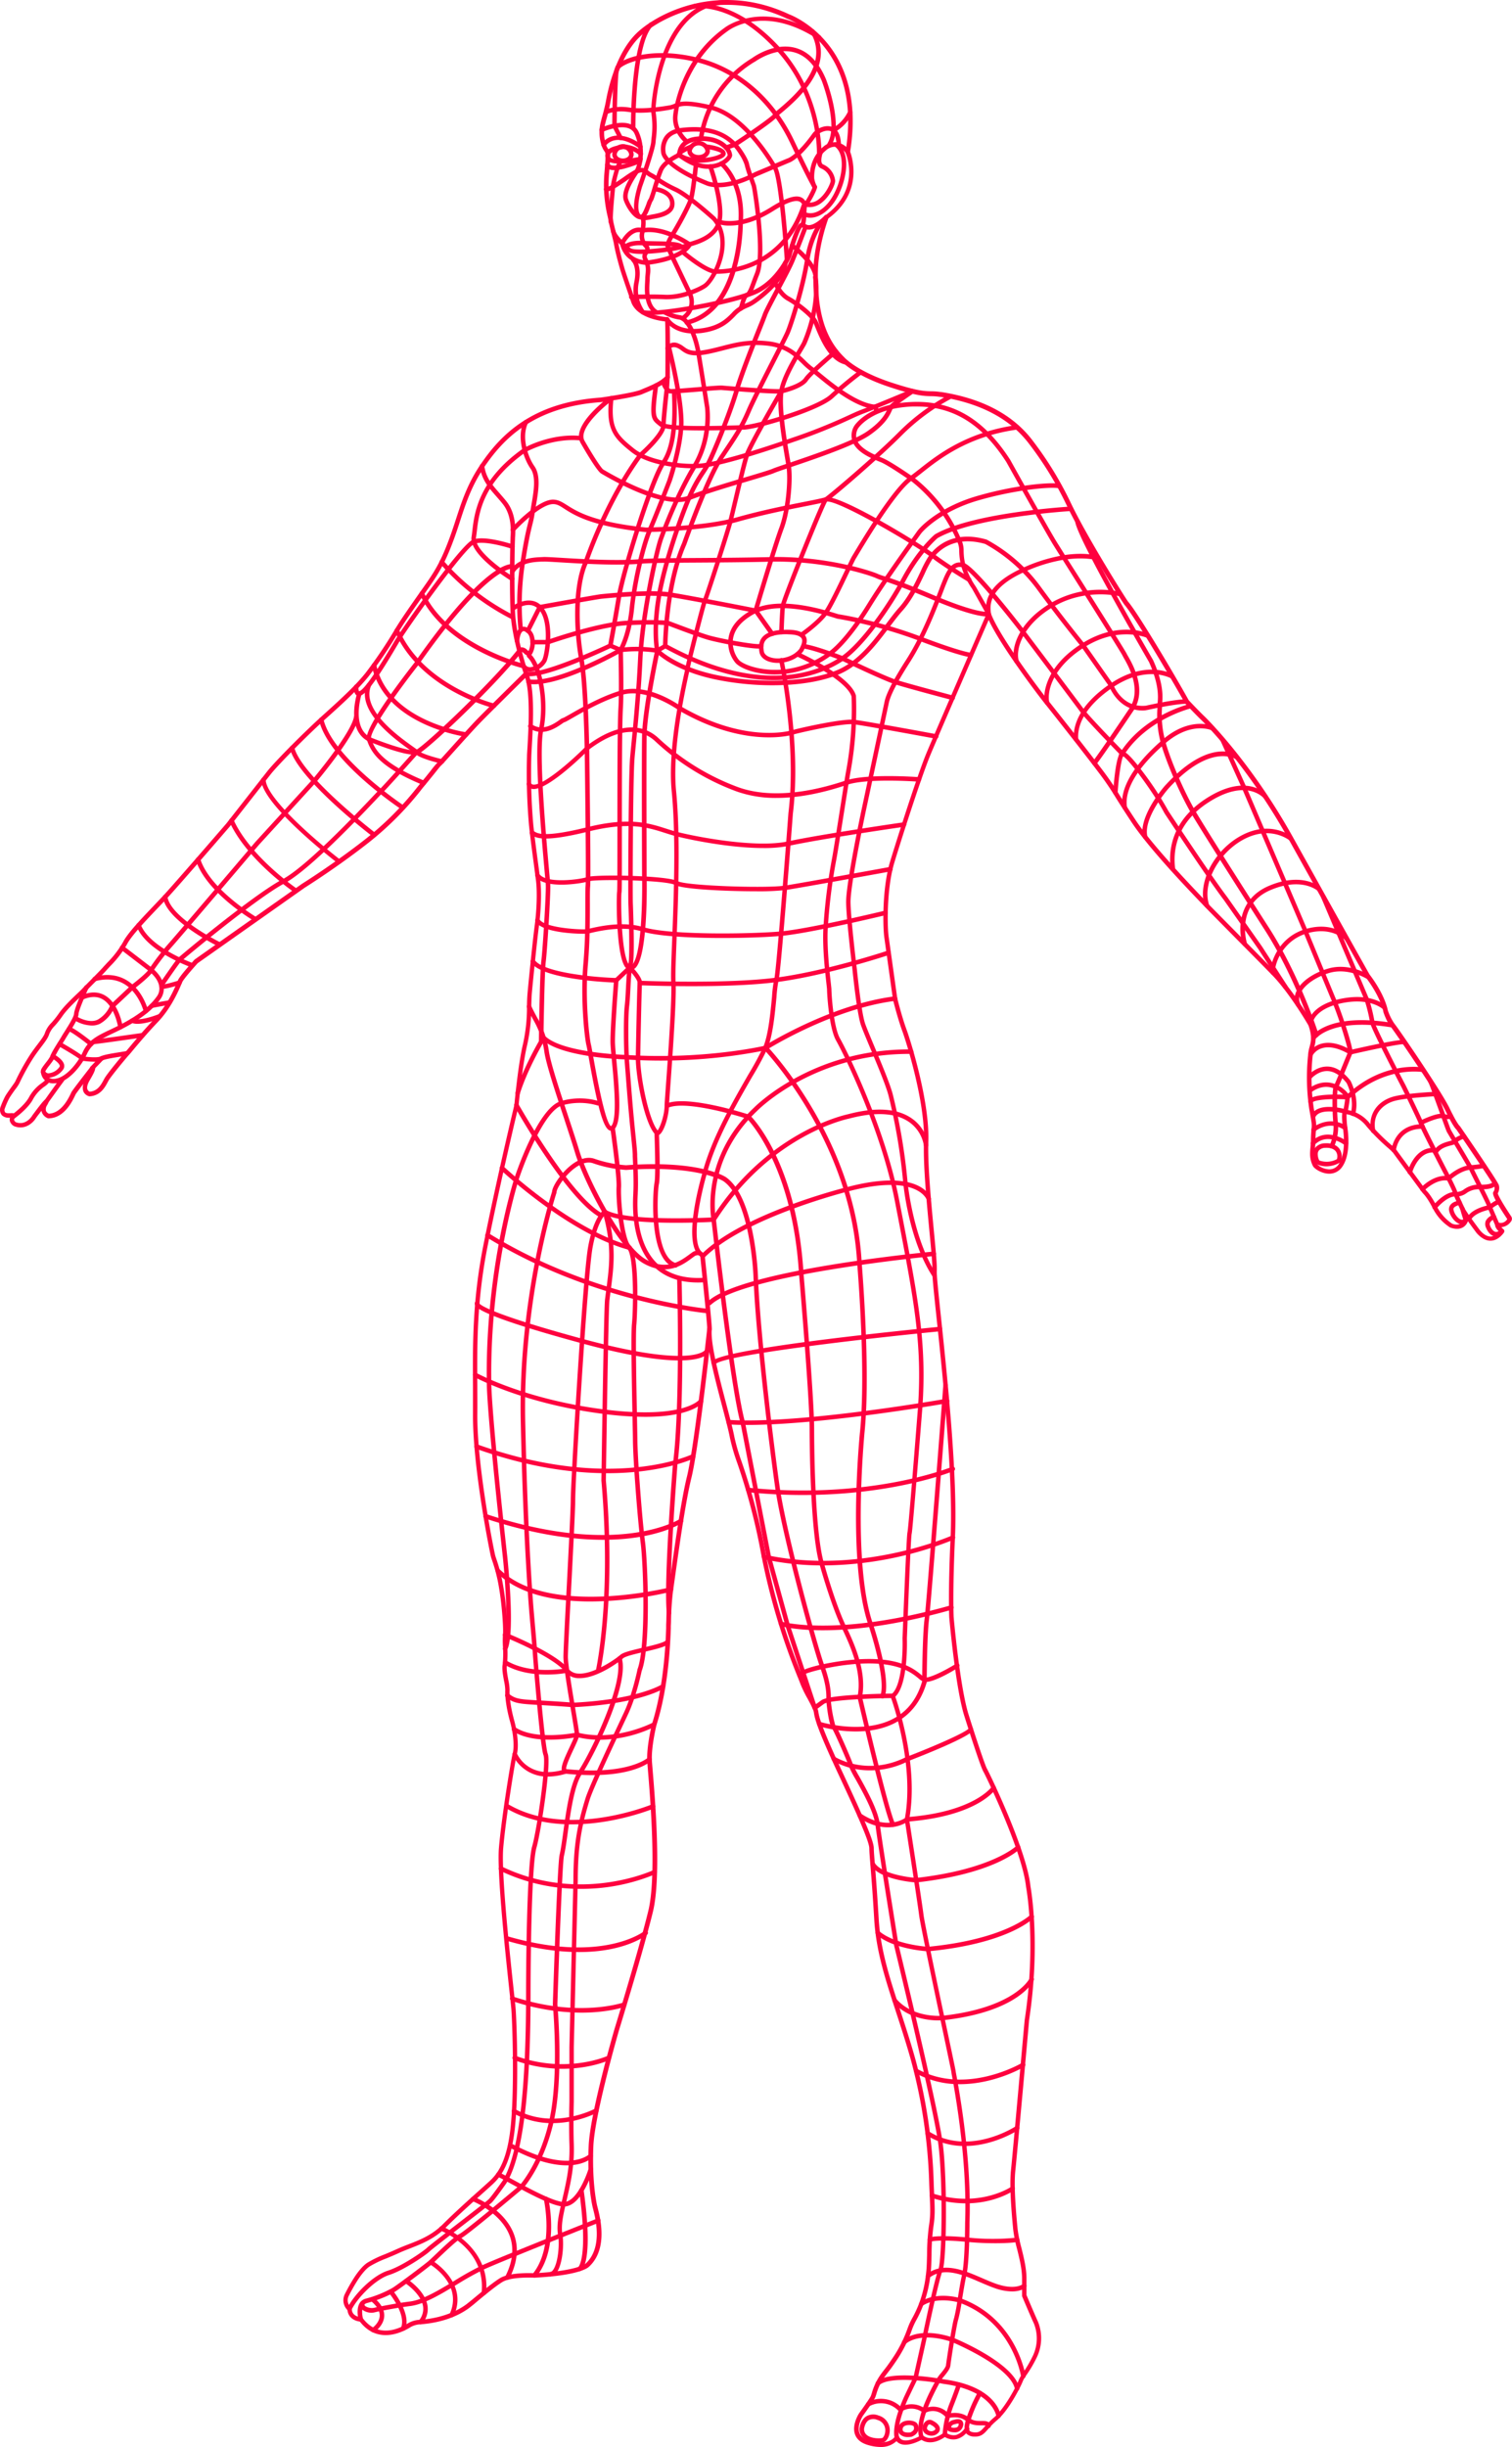 <svg xmlns="http://www.w3.org/2000/svg" fill="#ff003f" viewBox="72.4 59.7 670.93 1085.32">
  <path d="M463.19 1145a20.29 20.29 0 0 1-5.71-.91c-2.94-.86-4.85-2.42-5.66-4.62-1.55-4.23 1.62-9.17 1.76-9.38 1.83-2.52 4.84-6.8 5.24-7.72.12-.3.28-.79.46-1.36a26.51 26.51 0 0 1 3.58-7.7c1-1.44 1.63-2.2 2.16-2.89.78-1 1.4-1.81 3.14-4.37a57.73 57.73 0 0 0 6.78-13.14 31.51 31.51 0 0 1 2.39-5.32 50.74 50.74 0 0 0 2.94-6.35 54 54 0 0 0 3.1-13.57c.25-2 .32-4.9.4-8a100.77 100.77 0 0 1 .78-12.34c.8-4.93.68-7.59.39-14-.06-1.38-.13-2.93-.2-4.71a233.48 233.48 0 0 0-8.43-56.3c-2.15-7.5-4.31-14.13-6.41-20.54-4.7-14.38-8.76-26.81-9.59-40.94-.67-11.42-1.27-18.93-1.68-23.9-.3-3.79-.49-6.08-.49-7.48 0-3.14-6.1-16.51-14.09-33.66-9.59-20.61-10.15-24.26-10.52-26.67-.18-1.2-1.54-3.74-2.86-6.19a51.09 51.09 0 0 1-3.2-6.64c-.2-.56-.58-1.51-1.11-2.82a292.42 292.42 0 0 1-16.27-54.84 273.33 273.33 0 0 0-10.52-40 86.61 86.61 0 0 1-3.27-11.21c-.59-3.18-1.91-8.19-3.44-14-2.07-7.84-4.45-16.89-5.74-24.15-1.81 15.83-5.43 45.81-7.92 55.89-2.59 10.47-5.53 31.46-7.1 42.73-.49 3.47-.84 6-1 7a124.64 124.64 0 0 0-.94 13.55c0 1-.06 1.78-.09 2.43v1c-.57 17-2.71 31.43-6.37 42.94 0 0-2.45 9.92-2 16.18.05.76.16 2 .29 3.64 1.08 12.94 3.95 47.32.13 63-4.24 17.42-15 52.31-15.09 52.66s-10.75 37.12-11.33 51.31c-.57 13.92.93 22.86 1.6 26.06.06.26.16.64.28 1.12 1.17 4.55 4.73 18.37-3.8 26.24-.59.6-4.66 3.88-24.15 4.87h-.11c-.1 0-10.22-.54-14.19 1.92-3.29 2-9.39 7.13-12 9.31-1 .88-1.29 1.07-1.42 1.16l-.13.11c-3.14 2.64-10.27 7.21-22.66 8.18a9.53 9.53 0 0 0-4.41 1.18c-3.28 2.1-14.5 8.08-22.64-2.39-2-.23-5.12-1.49-5.47-5.08a6.13 6.13 0 0 1-1.1-7.27 76.22 76.22 0 0 1 3.89-6.89c.11-.17 2.94-4.77 5.89-6.78a47.45 47.45 0 0 1 7.86-3.82c1.7-.71 3.62-1.52 5.74-2.48 1.49-.67 3-1.27 4.67-1.91 5.22-2 10.61-4.15 15.42-9 5.22-5.22 12.43-11.67 16.74-15.53l2.65-2.38.41-.37c3.23-2.91 8.12-7.32 10.06-23.39 2-16.67.94-48.19.44-54-.08-.87-.32-3.17-.67-6.35-1.73-16.1-5.79-53.79-4.8-65 1.22-13.88 5.37-39.08 6.09-41.7.67-2.41.59-7.9-1.18-14.23s-2.26-11.55-2.11-13.93a21.53 21.53 0 0 0-.54-4c-.47-2.57-1-5.49-.62-7.32a47.26 47.26 0 0 0 .13-7.88 43.27 43.27 0 0 1 0-5.34c.27-2.07-.3-12.59-1.77-21a71.48 71.48 0 0 0-3.05-12c-.21-.61-.37-1.08-.47-1.46-.54-2-8.16-39.8-8-63.21v-12.63c-.12-18.69-.24-38 4.62-62.47 5.72-28.71 13.32-60.45 13.74-62.17.13-1.42 1.69-18.18 3.85-27.11a74.78 74.78 0 0 0 1.75-16.51c0-2.31.11-4.49.3-6.54.55-6 2.34-23.65 3.11-29.3.79-5.86 1.28-14.31.59-20-.27-2.15-.62-4.79-1-7.68-.71-5.35-1.53-11.42-2.1-16.87a266 266 0 0 1-.89-30.58c0-1.16.13-2.64.23-4.35.46-8.2 1.31-23-1-30.45-3.79 3.73-16.17 15.92-20 19.88-2.57 2.65-7.52 8.15-11.5 12.57-4.45 5-5.61 6.22-5.91 6.44s-1.6 1.9-2.89 3.51-3 3.7-4.48 5.5c-.45.53-1 1.19-1.61 2a139.19 139.19 0 0 1-23.51 23.45c-14.06 11-27.87 19.62-28 19.71l-47.44 33.44c-2.45 2.69-6.25 7.09-6.85 8.38-.1.22-.23.54-.4.93-1.25 2.91-4.56 10.65-10.42 16.78-4.68 4.89-8.89 9.93-11.16 12.64-1 1.23-1.48 1.78-1.71 2-.58.59-7.86 9.32-9 11.31-.14.23-.27.49-.42.76-1.19 2.23-3.19 5.95-7.93 6.25a1.23 1.23 0 0 1-.27 0 3.81 3.81 0 0 1-2.55-2.1 5 5 0 0 1 0-3.48c-1.76 2.32-3.23 4.28-3.44 4.65-.06.11-.15.29-.26.54-1.17 2.47-4.74 10-11.67 10.16a1.17 1.17 0 0 1-.32 0 4.55 4.55 0 0 1-2.74-2.6 3.21 3.21 0 0 1-.21-.75c-.74 1-1.55 2-2.32 3.06-1.25 2.16-4.85 5.65-9.76 3.79l-.14-.06a3.86 3.86 0 0 1-1.83-2.34 2.69 2.69 0 0 1 .1-1.4 4.49 4.49 0 0 1-3.54-1 3.7 3.7 0 0 1-.85-3 2 2 0 0 1 0-.24 39.39 39.39 0 0 1 2.3-5.34c.58-1 1.77-2.66 2.81-4.13.65-.9 1.45-2 1.57-2.27a100.78 100.78 0 0 1 6.44-11.68c1.23-1.88 2.46-3.5 3.54-4.92 1.61-2.13 2.88-3.8 3.28-5.15a11.77 11.77 0 0 1 2.86-4.38 41.26 41.26 0 0 0 3.18-4c2.08-3.06 5.84-6.63 8.33-9 .92-.87 1.71-1.62 2.1-2.05.62-.69 2-2.07 3.58-3.67 2.22-2.24 4.75-4.79 5.86-6.07.42-.48 1-1.06 1.57-1.71a43.66 43.66 0 0 0 7.16-9.32c2-3.95 8.3-10.52 13.83-16.32 1.46-1.53 2.85-3 4.05-4.29 5.54-6 27.68-31.63 27.9-31.89l18.19-23.2c3.44-4.38 16.57-17.59 25.09-25.24s14.38-13.2 18.5-18.35a196.66 196.66 0 0 0 13.08-19.4c2.94-4.88 7.3-11 10.79-16 1.66-2.34 3.09-4.36 4.16-5.94 3.63-5.37 6.12-9.88 9.64-19.58.87-2.41 1.67-4.88 2.45-7.26 2.51-7.71 5.1-15.69 10.81-24.13 8.63-12.77 22.49-27.71 53.36-29.84 5-.7 15.25-2.34 17.84-3.47l1.64-.69c3.11-1.3 7.32-3.06 9.28-5.26.05-6.14.11-20.56-.11-24.36-2.91-.31-12.16-1.79-14.88-8.12-.21-.58-4.47-12.83-5.16-15.29l-.11-.37c-.72-2.57-1.93-6.88-2.57-10.67-.12-.68-.55-2.39-1-4.2-.64-2.58-1.3-5.24-1.47-6.46-.05-.35-.16-.84-.31-1.48a60.89 60.89 0 0 1-1.39-19.67c.67-8.15.54-8.34 0-9.15a9.85 9.85 0 0 1-1.32-2.64 18.73 18.73 0 0 1-.17-11l.14-.62c0-.12 1.29-4.31 2-8.14.86-4.93 4.44-21.72 14.2-30.61s36.6-22.16 67.15-7.76c1.61.59 34.64 13.61 27 60.9.87 2.32 6 18.14-9.66 29.6-.69 1.87-4.66 13.16-4.66 24.68 0 12.57 1.38 26.77 11.62 36.81.12.13 5.37 6.15 21 11.29 11.44 3.77 14.76 3.83 17.68 3.89a27.8 27.8 0 0 1 4.12.31h.23c18.4 2.85 32.13 10.16 40.8 21.73a155.37 155.37 0 0 1 16.76 27.41c7.52 15.76 24.51 42.63 25.43 43.82 4.19 4.79 20.15 31.55 26.93 43.77.67.71 5.1 5.38 7.11 7.26.19.18 20.36 19.72 39.19 53.58 17 30.52 33 59.19 33.95 60.8.65.84 6.49 8.43 8.11 15.95a23.85 23.85 0 0 0 2.9 5.83c1.84 2.18 21 30.19 24.51 37.59 3.2 6.66 4.39 7.72 4.44 7.77a.61.61 0 0 1 .22.23c7.74 11.27 17 24.95 17.2 26.11a4.8 4.8 0 0 1-.51 3.56c.22 1 2.15 4.48 6 10.27a1.94 1.94 0 0 1-.2 2.31 5.65 5.65 0 0 1-4.21 2.41c.3.34.67.72 1 1.07a1 1 0 0 1 .18 1.26c-.09.14-2.15 3.4-5.55 3.67-2.27.19-4.49-1-6.63-3.42-.36-.49-2.14-2.85-3.83-5.22a5 5 0 0 1-2.26 2.77c-1.48.82-3.35.83-5.57.06l-.16-.08a21.67 21.67 0 0 1-7.59-8.48c-2.33-4.43-3.58-5.77-4.26-6.5a6.34 6.34 0 0 1-.49-.58l-2.76-3.75c-5.22-7.08-9.94-13.48-10.28-14-.15-.2-1.11-1.06-2.05-1.9a87.33 87.33 0 0 1-9.61-9.64 14.15 14.15 0 0 0-8.52-5.29l-.3-.07a36.89 36.89 0 0 0 .36 5.89c.07.42 1.88 11.26-2.14 17.24a6.93 6.93 0 0 1-6.41 3.25c-3.24-.21-6.2-2.3-6.73-3.36-1.58-3.14-1.34-5.72-1.09-8.46.09-.94.18-1.92.19-2.94a51.19 51.19 0 0 1 .28-5.26c.17-1.7.19-1.92-1-8.54a94.92 94.92 0 0 1-.53-24v-.25a20.4 20.4 0 0 1 .7-3.59c.62-2.32 1.15-4.32-.52-9.31-.7-1.19-8.58-14.61-16.15-22.37-3.49-3.58-9.63-9.78-15.56-15.77-10.48-10.6-15.11-15.29-15.45-15.74-.12-.14-1-1-1.93-2-6-6.28-21.92-23-29.23-34a430.8 430.8 0 0 1-7.29-11.32 126.05 126.05 0 0 0-7.65-11.18c-6.23-8.25-19.72-25.39-23.52-30.12-3.07-3.81-19.71-25.65-25.14-37.39-4.22 9.73-21.55 49.64-25.66 59.41-4.66 11.08-15.6 46-16.51 49.33-3.09 11.21-2.9 27.7-2.14 32.27l3.74 26.77c.17.67 2.05 8.27 4.09 13.83s10.31 32.22 9.71 49.63c-.35 10.24 1.19 26.48 2.43 39.53.83 8.66 1.48 15.51 1.32 18-.12 1.73.71 9.61 1.86 20.51 2.79 26.49 7.46 70.84 6.21 97.87-1.12 24.46-.59 34.86-.59 35 0 .27 2.79 31.32 6.66 43.48 2.75 8.75 7.21 22.37 8.18 24 1.06 1.82 17.62 36 19.24 52 0 .15 4.68 24.71-.6 59.35 0 .53-5.32 59.52-6.1 66.74-.72 6.71.22 18.05 1 26a62.49 62.49 0 0 0 1.69 8.33c1.11 4.48 2.25 9.12 2.25 13.63v7.28c.59 1.4 4.31 10.16 5 11.58a19.7 19.7 0 0 1-.39 16 56.45 56.45 0 0 1-4.69 8 13.06 13.06 0 0 0-1.57 2.69c-.68 1.87-6 12.73-11.53 17.36a36.91 36.91 0 0 0-3.88 3.87c-1.77 2-3 3.41-6.07 3.27a4.91 4.91 0 0 1-3.68-1.44 8.42 8.42 0 0 1-4.06 2.53 7.19 7.19 0 0 1-5.35-.88c-1.6 1.13-6.23 3.86-10.36 1.25-1.54.82-5.83 2.88-9 1.91a4.54 4.54 0 0 1-2.11-1.34 10 10 0 0 1-7.01 2.6Zm-75.95-496.86h.11a1 1 0 0 1 .89 1.1c-.66 6.25 3.34 21.44 6.55 33.63 1.54 5.84 2.87 10.89 3.48 14.15a84.1 84.1 0 0 0 3.2 10.93 275.73 275.73 0 0 1 10.59 40.28 289.87 289.87 0 0 0 16.16 54.48c.54 1.33.92 2.3 1.14 2.9a50 50 0 0 0 3.08 6.36c1.52 2.83 2.83 5.28 3.07 6.82.33 2.16.89 5.78 10.36 26.13 9.87 21.22 14.27 31.24 14.27 34.51 0 1.31.19 3.57.49 7.32.4 5 1 12.5 1.68 23.94.81 13.88 4.84 26.19 9.5 40.44 2.1 6.43 4.27 13.07 6.42 20.61a235.62 235.62 0 0 1 8.51 56.78c.07 1.77.14 3.31.2 4.69.29 6.37.42 9.28-.41 14.41a101.73 101.73 0 0 0-.77 12.08c-.07 3.13-.15 6.1-.41 8.18a56.57 56.57 0 0 1-3.2 14 52.55 52.55 0 0 1-3 6.58 30.26 30.26 0 0 0-2.26 5 58.48 58.48 0 0 1-7 13.66c-1.78 2.62-2.45 3.48-3.22 4.48-.52.67-1.09 1.42-2.11 2.83a24.24 24.24 0 0 0-3.3 7.14c-.21.64-.37 1.15-.54 1.53-.61 1.44-4.93 7.4-5.42 8.08 0 0-2.74 4.27-1.53 7.55.58 1.58 2.05 2.72 4.35 3.4 8.69 2.56 11.35-1.63 11.46-1.81a1 1 0 0 1 .92-.48 1 1 0 0 1 .85.57 2.64 2.64 0 0 0 1.68 1.51c2.47.76 6.56-1.22 7.93-2a1 1 0 0 1 1.12.06c3.83 2.92 8.95-1.2 9-1.25a1 1 0 0 1 1.17-.06 5.6 5.6 0 0 0 4.4 1 7.4 7.4 0 0 0 4-3.21 1 1 0 0 1 1.24-.43 1 1 0 0 1 .6 1.17.8.8 0 0 0 .17.58c.19.24.74.66 2.26.74 2.07.1 2.77-.69 4.48-2.61a37.91 37.91 0 0 1 4.08-4c4.91-4.16 10.15-14.37 10.94-16.52a14.49 14.49 0 0 1 1.8-3.13 55.28 55.28 0 0 0 4.54-7.8 17.83 17.83 0 0 0 .4-14.29c-.79-1.58-5-11.45-5.15-11.87a1.09 1.09 0 0 1-.08-.39v-7.49c0-4.27-1.11-8.79-2.19-13.15a62.67 62.67 0 0 1-1.74-8.62c-.78-8-1.73-19.52-1-26.41.78-7.19 6-66.17 6.11-66.76 5.23-34.34.65-58.58.6-58.82-1.6-15.76-17.94-49.51-19-51.3-1.39-2.39-7.65-22.19-8.36-24.44-3.93-12.37-6.63-42.66-6.74-43.94 0-.14-.55-10.62.59-35.2 1.24-26.88-3.42-71.13-6.21-97.57-1.2-11.41-2-19-1.87-20.85.15-2.35-.52-9.47-1.31-17.7-1.24-13.11-2.79-29.42-2.43-39.79.58-17.09-7.55-43.3-9.6-48.87-2.16-5.9-4.15-14-4.17-14.1a.44.44 0 0 0 0-.1l-3.74-26.79c-.71-4.3-1.13-21 2.19-33.11.92-3.31 11.91-38.42 16.6-49.57s26.38-61.06 26.6-61.57a1 1 0 0 1 .94-.6 1 1 0 0 1 .91.65c3.73 10 21.15 33.32 25.75 39 3.8 4.73 17.32 21.9 23.56 30.16a129.06 129.06 0 0 1 7.74 11.33c1.66 2.65 3.72 5.94 7.26 11.28 7.22 10.86 23.62 28 29 33.68 1.61 1.68 2 2.06 2.09 2.23.46.55 8 8.17 15.27 15.53 5.94 6 12.07 12.2 15.57 15.79 8.07 8.27 16.16 22.26 16.5 22.85a.71.71 0 0 1 .08.18c1.9 5.62 1.27 8 .59 10.55a18.33 18.33 0 0 0-.64 3.25v.26a93.18 93.18 0 0 0 .51 23.52c1.15 6.67 1.17 7.11 1 9.08a50 50 0 0 0-.27 5.09c0 1.1-.11 2.11-.2 3.1-.23 2.54-.43 4.74.89 7.37a8.35 8.35 0 0 0 5.38 2.27 4.94 4.94 0 0 0 4.31-2.38c3.57-5.31 1.84-15.71 1.82-15.82-.92-7.17 0-7.84.34-8.13a1.23 1.23 0 0 1 1.23-.15 6.35 6.35 0 0 0 .81.22 16.19 16.19 0 0 1 9.63 6 84.62 84.62 0 0 0 9.38 9.39 18.11 18.11 0 0 1 2.41 2.33c.35.55 6.75 9.23 10.19 13.9l2.77 3.77a5 5 0 0 0 .34.38c.73.79 2.1 2.26 4.56 6.93a20.39 20.39 0 0 0 6.73 7.63 4.78 4.78 0 0 0 3.83.06 3 3 0 0 0 1.3-1.51c-1.81-5.68-1.79-5.69-.81-6 .35-.13 1-.19 1.4.83s4.39 6.52 6.75 9.65c1.65 1.89 3.31 2.8 4.9 2.69a5.5 5.5 0 0 0 3.53-2.1c-2.14-2.16-1.74-2.95-1.56-3.3s.72-.88 1.91-.64a3.12 3.12 0 0 0 2.27-.61 3.22 3.22 0 0 0 1-1.08c-7.14-10.67-6.53-11.55-6.08-12.19a2.65 2.65 0 0 0 .34-2.24c-.69-1.57-10.61-16.23-16.82-25.27-.6-.55-2-2.37-4.88-8.37-3.51-7.3-22.78-35.44-24.24-37.17-1.73-2-3.22-6.34-3.28-6.53a.36.36 0 0 1 0-.11c-1.55-7.36-7.72-15.17-7.78-15.25l-.09-.13c-.16-.3-16.6-29.62-34-60.88-18.68-33.59-38.62-52.91-38.81-53.09-2.21-2.07-7.08-7.22-7.28-7.43a1 1 0 0 1-.15-.21c-6.71-12.1-22.63-38.82-26.77-43.56-.79-.9-18-28.14-25.71-44.25a153 153 0 0 0-16.52-27c-8.38-11.17-21.67-18.22-39.54-21h-.22a25.86 25.86 0 0 0-3.86-.29c-3.06-.06-6.54-.13-18.27-4-16.23-5.35-21.6-11.57-21.82-11.83-10.7-10.49-12.16-25.19-12.16-38.17s4.7-25.16 4.9-25.68a1 1 0 0 1 .35-.45c15.86-11.39 9.4-27 9.12-27.65a1 1 0 0 1-.07-.56c7.75-46.79-25.31-58.86-25.64-59h-.1c-29.6-14-55.46-1.25-65 7.42-9.3 8.46-12.74 24.7-13.58 29.48a82.17 82.17 0 0 1-2 8.29l-.12.56a16.66 16.66 0 0 0 .11 9.85 7.8 7.8 0 0 0 1.08 2.18c1 1.4 1.05 1.91.35 10.45a59.07 59.07 0 0 0 1.31 18.95c.16.68.28 1.23.34 1.63.16 1.13.84 3.86 1.43 6.27.48 1.93.9 3.59 1 4.35a107.32 107.32 0 0 0 2.52 10.49l.1.37c.68 2.4 5.06 15 5.11 15.11 2.65 6.17 13.87 6.91 14 6.91a1 1 0 0 1 .93.84c.4 2.43.23 23.44.21 25.83a1 1 0 0 1-.22.61c-2.17 2.73-6.86 4.69-10.29 6.12-.57.24-1.12.46-1.61.68-3.52 1.53-17.85 3.53-18.46 3.59-30.07 2.08-43.53 16.57-51.91 29-5.54 8.2-8.09 16.05-10.56 23.63-.78 2.4-1.59 4.88-2.47 7.33-3.57 9.84-6.22 14.62-9.87 20-1.08 1.6-2.51 3.63-4.17 6-3.48 4.91-7.81 11-10.72 15.85a198.74 198.74 0 0 1-13.23 19.61c-4.2 5.26-10 10.8-18.73 18.59-9 8.05-21.8 21.11-24.85 25-3.25 4.13-18.17 23.19-18.17 23.19-.25.3-22.42 26-28 32-1.21 1.31-2.61 2.77-4.08 4.31-5.16 5.42-11.59 12.16-13.49 15.86a45.74 45.74 0 0 1-7.48 9.76c-.59.64-1.11 1.19-1.52 1.66-1.15 1.33-3.7 3.9-6 6.17-1.5 1.52-2.92 2.95-3.51 3.6-.44.49-1.22 1.22-2.2 2.16-2.43 2.3-6.1 5.78-8.06 8.67a42.58 42.58 0 0 1-3.32 4.21 10.54 10.54 0 0 0-2.46 3.63c-.5 1.71-1.86 3.51-3.6 5.79-1.06 1.41-2.26 3-3.46 4.82a100.49 100.49 0 0 0-6.2 11.24 17.25 17.25 0 0 1-1.8 2.7c-1 1.36-2.18 3.06-2.71 4a35.32 35.32 0 0 0-2.09 4.88 1.8 1.8 0 0 0 .3 1.33c.46.48 1.63.41 2.4.37s1.72-.1 2.12.66a1.43 1.43 0 0 1-.29 1.59.91.91 0 0 0-.27.77 1.85 1.85 0 0 0 .8 1c4.53 1.65 7.15-2.8 7.27-3a.53.53 0 0 1 .06-.1c5.62-7.57 5.78-7.47 6.69-6.87s.33 1.51-.14 2.35a3.13 3.13 0 0 0-.53 2.61 2.46 2.46 0 0 0 1.3 1.21c5.59-.26 8.69-6.84 9.72-9 .15-.31.26-.54.33-.67.61-1.06 7.56-10 8.35-11a1.1 1.1 0 0 1 .22-.21 1.19 1.19 0 0 1 1.52 0c.68.62.7 1.42-2 6-1.06 1.8-1.44 3.29-1 4.2a1.74 1.74 0 0 0 1 .93c3.52-.3 5-3.12 6.13-5.18.15-.29.3-.56.44-.81 1.24-2.17 8.55-11 9.32-11.73.17-.17.79-.92 1.59-1.87 2.28-2.73 6.52-7.8 11.25-12.74 5.6-5.87 8.7-13.1 10-16.19.18-.41.32-.74.43-1 .92-2 6.61-8.26 7.26-9a1.07 1.07 0 0 1 .16-.14l47.58-33.54c.18-.12 13.9-8.7 27.88-19.62a137 137 0 0 0 23.19-23.13c.63-.78 1.17-1.45 1.63-2 1.51-1.78 3.14-3.82 4.45-5.46a36.17 36.17 0 0 1 3.25-3.86c.31-.28 3-3.28 5.62-6.18 4-4.43 8.95-9.95 11.55-12.63 4.54-4.68 21-20.83 21.15-21a1 1 0 0 1 .89-.27 1 1 0 0 1 .73.58c3.09 7.22 2.18 23.21 1.63 32.77-.09 1.69-.18 3.16-.22 4.31a263.12 263.12 0 0 0 .88 30.29c.57 5.43 1.38 11.48 2.09 16.81.39 2.9.75 5.55 1 7.7.71 5.86.22 14.51-.59 20.5-.76 5.62-2.55 23.27-3.1 29.21-.18 2-.24 4.14-.29 6.41a77.48 77.48 0 0 1-1.8 16.93c-2.18 9-3.8 26.72-3.82 26.9a.78.78 0 0 1 0 .14c-.08.32-7.9 32.83-13.74 62.16-4.82 24.25-4.7 43.48-4.58 62.07 0 4.12.05 8.39 0 12.65-.14 23.22 7.41 60.72 7.95 62.67.09.35.24.78.43 1.34a73.67 73.67 0 0 1 3.13 12.35c1.44 8.18 2.12 19.07 1.78 21.58a48.34 48.34 0 0 0 0 5 45.7 45.7 0 0 1-.17 8.35c-.3 1.45.21 4.28.63 6.55a22.67 22.67 0 0 1 .57 4.54c-.12 1.79.18 6.6 2 13.26s2 12.55 1.18 15.31c-.7 2.51-4.84 27.9-6 41.34-1 11.05 3.08 48.61 4.8 64.64.35 3.2.59 5.5.67 6.4.5 5.87 1.58 37.62-.45 54.43s-7.25 21.52-10.7 24.63l-.4.37-2.66 2.39c-4.3 3.84-11.49 10.28-16.66 15.45s-11 7.4-16.11 9.41c-1.61.63-3.13 1.22-4.58 1.88-2.14 1-4.08 1.78-5.79 2.5a45.65 45.65 0 0 0-7.5 3.62c-2.6 1.78-5.3 6.15-5.33 6.2a76 76 0 0 0-3.8 6.72 4.17 4.17 0 0 0 .92 5.13 1 1 0 0 1 .37.74c.11 3.37 3.65 3.6 4.06 3.61a1 1 0 0 1 .77.41c6.93 9.32 16.45 4.69 20.23 2.26a11.21 11.21 0 0 1 5.41-1.48c11.76-.93 18.5-5.24 21.46-7.72l.3-.24c.11-.08.56-.47 1.25-1 2.63-2.2 8.81-7.36 12.22-9.47 4.38-2.72 14.37-2.27 15.3-2.22 19.21-1 22.73-4.23 22.77-4.27 7.74-7.1 4.39-20.08 3.29-24.34-.13-.51-.23-.92-.29-1.21-.69-3.27-2.23-12.4-1.65-26.55.59-14.43 11-50.28 11.42-51.8.11-.37 10.83-35.21 15.05-52.56 3.75-15.36.8-50.74-.17-62.36-.14-1.65-.24-2.91-.29-3.67-.45-6.58 2-16.44 2.09-16.86 3.62-11.4 5.73-25.67 6.29-42.46v-1.07c0-.65.05-1.47.08-2.41a123.68 123.68 0 0 1 1-13.83c.17-1 .51-3.48 1-6.92 1.58-11.32 4.52-32.37 7.13-42.94 3.33-13.46 8.89-64.65 9-65.61a1 1 0 0 1 1.03-.92Zm349.51-58.91Z"/>
  <path d="M380.21 207.61c-9.31 0-12.51-5.5-12.66-5.76a1 1 0 0 1 1.74-1c.15.25 3.53 5.89 14.08 4.52 8-1 11.19-4.26 13.73-6.84a14.94 14.94 0 0 1 2.81-2.47 19.88 19.88 0 0 1 3.43-1.82 17 17 0 0 0 2.12-1c2.91-1.69 14-10.24 14.43-17.06a1 1 0 1 1 2 .14c-.58 8.28-13.14 17.33-15.43 18.65a15.92 15.92 0 0 1-2.34 1.16 19.42 19.42 0 0 0-3.15 1.68 14.35 14.35 0 0 0-2.43 2.17c-2.61 2.66-6.19 6.3-14.91 7.43a28 28 0 0 1-3.42.2Zm54.01-25.34a1 1 0 0 1-1-.75c-1.47-5.79-9.87-12.08-9.95-12.14a1 1 0 1 1 1.19-1.61c.37.27 9.05 6.78 10.69 13.25a1 1 0 0 1-.72 1.22 1 1 0 0 1-.21.03Z"/>
  <path d="M447.91 221.45a.68.68 0 0 1-.2 0c-7.28-1.51-11.22-11-13.34-16.15-.41-1-.76-1.85-1-2.38-1.51-2.94-7.95-7.84-11.71-9.92-4-2.22-6.1-7.31-6.18-7.52a1 1 0 0 1 1.85-.75s1.92 4.65 5.3 6.52c4 2.2 10.74 7.3 12.52 10.76.31.6.67 1.45 1.11 2.53 2 4.77 5.65 13.66 11.89 14.95a1 1 0 0 1 .78 1.18 1 1 0 0 1-1.02.78Zm13.2 21.69h-.21a1 1 0 0 1-.76-1.19c.14-.67 0-.87 0-.87a.76.76 0 0 1-.26 0c-8.73-1.15-19.43-9.95-25.18-14.68-1.36-1.12-2.44-2-3.17-2.54a29.73 29.73 0 0 1-3.09-2.75c-3.32-3.22-7.45-7.24-15.62-8.1s-13.28.5-19.37 2.06c-2.24.57-4.55 1.17-7.12 1.68-7.39 1.46-9.65-.2-11.65-1.67a8.12 8.12 0 0 0-1.9-1.14c-2.23-.84-3.17.58-3.26.75a1 1 0 0 1-1.37.35 1 1 0 0 1-.37-1.34 4.48 4.48 0 0 1 5.7-1.63 9.77 9.77 0 0 1 2.38 1.4c1.75 1.28 3.55 2.6 10.08 1.31 2.52-.49 4.8-1.08 7-1.65 6-1.53 11.7-3 20.08-2.1 8.86.93 13.45 5.39 16.8 8.65a28.8 28.8 0 0 0 2.87 2.56c.78.56 1.88 1.47 3.27 2.61 5.57 4.59 15.92 13.1 24.07 14.24a2.07 2.07 0 0 1 1.58.64 2.85 2.85 0 0 1 .45 2.64 1 1 0 0 1-.95.77ZM571.5 418.85a1 1 0 0 1-1-.83c-1.4-8.45 4.89-19.16 17.7-30.17 12.25-10.53 22.15-6.29 22.57-6.1a1 1 0 1 1-.82 1.82c-.37-.16-9.2-3.87-20.45 5.8-12.26 10.53-18.3 20.59-17 28.32a1 1 0 0 1-.82 1.15Zm9.08 13.03a1 1 0 0 1-1-.77c-2.17-9.25 9.21-22.32 9.7-22.87 20-22 32-13.85 32.53-13.49a1 1 0 0 1-1.15 1.63c-.13-.09-11.24-7.33-29.89 13.19-.1.12-11.18 12.84-9.24 21.08a1 1 0 0 1-.74 1.2Zm12.23 14.29a1 1 0 0 1-1-1v-.5c-1.33-12.42 3.92-22.94 15.17-30.4 18.66-12.37 27.37-2.28 27.73-1.84a1 1 0 0 1-1.54 1.28c-.32-.38-8-9.09-25.08 2.23-10.59 7-15.53 16.88-14.29 28.52 0 .34.06.58.06.71a1 1 0 0 1-1 1ZM608 462.39a1 1 0 0 1-.94-.67c-3.59-10.52 4.22-25.34 16.73-31.73 12.74-6.51 21.69.58 22.06.89a1 1 0 0 1-1.26 1.55c-.34-.27-8.35-6.56-19.89-.66s-19 19.83-15.75 29.3a1 1 0 0 1-.62 1.27 1 1 0 0 1-.33.05Zm16.77 17.01a1 1 0 0 1-.95-.7c-2.07-6.44-2.29-20.18 11.64-26.1 14.79-6.28 22.52.33 22.84.61a1 1 0 0 1-1.33 1.5c-.29-.25-7.18-6-20.73-.27-15.75 6.69-10.57 23.48-10.52 23.65a1 1 0 0 1-.65 1.26 1 1 0 0 1-.3.05Zm12.51 12.7a1 1 0 0 1-1-.83c-.6-3.36 2.82-15.57 15.11-19.4s18.83 2.9 19.11 3.18a1 1 0 0 1-1.44 1.4c-.24-.25-6.12-6.07-17.07-2.67s-14.25 14.3-13.74 17.14a1 1 0 0 1-.81 1.16Zm11.19 14.23a1 1 0 0 1-.92-.59 7.59 7.59 0 0 1 .12-6.4c1.88-4.15 7.21-8 13.9-10 9.39-2.86 18.15 2.61 18.52 2.84a1 1 0 0 1 .3 1.38 1 1 0 0 1-1.38.31c-.08 0-8.36-5.21-16.86-2.62-6.06 1.84-11 5.36-12.66 8.95a5.54 5.54 0 0 0-.11 4.75 1 1 0 0 1-.5 1.32 1 1 0 0 1-.41.06Zm5.53 8.77a1 1 0 0 1-1-.92c-.31-3.73 3.87-10 16.67-11.9 12.14-1.83 17.6 3.4 17.83 3.62a1 1 0 0 1 0 1.42 1 1 0 0 1-1.41 0c-.07-.07-5.07-4.74-16.13-3.08-11.36 1.71-15.22 6.9-15 9.77a1 1 0 0 1-.91 1.08Z"/>
  <path d="M655.18 521.1a1 1 0 0 1-.84-1.54c.29-.45 7.46-10.93 36.1-6.15a1 1 0 1 1-.33 2c-27.17-4.53-34 5.18-34.1 5.28a1 1 0 0 1-.83.41Zm-1.3 7.39a1 1 0 0 1-.44-.1 1 1 0 0 1-.46-1.33 9.33 9.33 0 0 1 5.52-4.38c3.69-1.12 8.16-.23 13.26 2.67 7-1.61 22.39-5 24.18-4.36a1 1 0 0 1 .58 1.28 1 1 0 0 1-1.29.59c-1.44-.27-14.56 2.48-23.4 4.53a1.06 1.06 0 0 1-.72-.11c-4.74-2.75-8.77-3.66-12-2.7a7.28 7.28 0 0 0-4.34 3.36 1 1 0 0 1-.89.55ZM661 577a10.41 10.41 0 0 1-4.28-.91.94.94 0 0 1-.4-.31 7.45 7.45 0 0 1-1.19-4 4.58 4.58 0 0 1 1-3.18 5.73 5.73 0 0 1 4.23-1.82c2.79-.18 5 .66 6.33 2.34a6 6 0 0 1 .69 5.67 1 1 0 0 1-.4.52A12 12 0 0 1 661 577Zm-3.2-2.62a9.62 9.62 0 0 0 7.83-.56 3.85 3.85 0 0 0-.48-3.45c-.87-1.13-2.55-1.7-4.62-1.58a3.9 3.9 0 0 0-2.82 1.1 2.54 2.54 0 0 0-.58 1.75 6.18 6.18 0 0 0 .68 2.73Zm-3.92-25.29a1 1 0 0 1-.78-1.64c2.26-2.76 13.66-2.34 16.9-2.16 16.47-15.21 33.29-12.24 34-12.11a1 1 0 0 1-.37 2c-.17 0-16.78-2.92-32.58 11.89a1 1 0 0 1-.74.27c-6.79-.42-14.5 0-15.66 1.41a1 1 0 0 1-.77.34Z"/>
  <path d="M672.73 554.65a1.45 1.45 0 0 1-.29 0 1 1 0 0 1-.67-1.25c1.76-5.92-1.41-12.53-1.8-13.31-2.77-3.51-5.68-5.31-8.63-5.35h-.11c-4.15 0-7.07 3.45-7.1 3.48a1 1 0 0 1-1.41.13 1 1 0 0 1-.13-1.41c.15-.17 3.56-4.2 8.63-4.2h.15c3.61 0 7 2.14 10.24 6.2l.09.15c.17.31 4.08 7.83 2 14.88a1 1 0 0 1-.97.68Z"/>
  <path d="M655.18 555.68a1 1 0 0 1-.44-.1 1 1 0 0 1-.46-1.34c2.53-5.1 11.27-3.52 14.36-2.77.38-2.18.71-4.38.73-5a10.86 10.86 0 0 0-5.68-4.25c-3-1-6.13-.36-9.24 1.78a1 1 0 1 1-1.14-1.65c5.35-3.67 9.88-2.75 12.75-1.32s5.26 4.18 5.31 5.26-.78 5.69-.94 6.62a1 1 0 0 1-1.27.78c-3-.89-11.2-2.36-13.08 1.45a1 1 0 0 1-.9.54Zm14.22-9.17Zm-14.11 15.27a1 1 0 0 1-.76-.35 1 1 0 0 1 .1-1.4c.07-.07 7.13-6 15.15-1a1 1 0 0 1 .31 1.38 1 1 0 0 1-1.38.31c-6.74-4.26-12.53.58-12.77.79a1 1 0 0 1-.65.27Zm-.29 6.01a1 1 0 0 1-.71-.29 1 1 0 0 1 0-1.41c7-7.05 15.92-.15 16-.08a1 1 0 0 1-1.24 1.57c-.31-.24-7.59-5.86-13.35-.08a1 1 0 0 1-.7.29Z"/>
  <path d="M663.33 569.06a1.12 1.12 0 0 1-.43-.1 1 1 0 0 1-.47-1.33 20 20 0 0 0 1.67-9.3c-.46-3.88-.8-15.54.24-17.16.45-.71 3.42-8 4.85-11.53.84-2 1.25-3 1.43-3.46-.18-1.73-3.44-13.35-7-21.94-3.7-8.86-12.71-30.81-12.8-31l-27.18-63.62-9.71-21.5a1 1 0 1 1 1.82-.82l9.72 21.52 27.19 63.65c.1.23 9.11 22.17 12.81 31 2.89 6.93 7.74 22 7.06 23.39-.09.19-.75 1.82-1.45 3.54-2.91 7.14-4.57 11.14-5 11.84-.48 1.1-.54 10.8.05 15.86a21.41 21.41 0 0 1-1.85 10.38 1 1 0 0 1-.95.58Zm57.98 27.72a1 1 0 0 1-.9-.57c-.74-1.56-3.18-6.7-3.38-7.62s-3.29-7-4.15-8.61c-.46-.86-10-19.33-10.6-21.24-.57-1.71-7.78-16.51-8.2-17.27-.13-.23-13.37-25.62-13.71-28.17a74.63 74.63 0 0 0-2.44-10c-.64-1.49-19.07-45-19.26-45.44a1 1 0 0 1 1.84-.78c.19.44 18.62 43.95 19.26 45.43a74.44 74.44 0 0 1 2.58 10.49c.33 2 12.4 25.55 13.47 27.47.39.69 7.72 15.71 8.35 17.61.54 1.62 9.64 19.36 10.48 20.92.5.94 4.08 8 4.33 9.12.13.53 1.75 4.08 3.23 7.2a1 1 0 0 1-.47 1.33.94.94 0 0 1-.43.13Z"/>
  <path d="M721.14 602.7a3.39 3.39 0 0 1-.88-.12c-2.3-.61-4.35-3.52-4.82-5.84a3.23 3.23 0 0 1 .55-2.62c1.2-1.62 3.72-1.9 4-1.93a1 1 0 0 1 1.08.9 1 1 0 0 1-.89 1.09 4.28 4.28 0 0 0-2.6 1.14 1.2 1.2 0 0 0-.19 1c.37 1.81 2 3.94 3.37 4.3a1.18 1.18 0 0 0 1.31-.43 1 1 0 0 1 1.41-.09 1 1 0 0 1 .09 1.41 3.19 3.19 0 0 1-2.43 1.19Zm15.75 1.3a1 1 0 0 1-.91-.6c-.12-.27-2.86-6.54-3.74-8.8-.53-1.34-3-6.25-5-10.18-1.27-2.54-2.37-4.73-2.69-5.44-.45-1-4-6.93-6.56-11.25-2.12-3.54-3.32-5.57-3.56-6s-1.32-3.44-3.17-8.54-4.62-12.77-5.06-13.5a1 1 0 0 1 .34-1.38 1 1 0 0 1 1.35.3c.42.66 2 4.82 5.25 13.9 1.4 3.87 2.86 7.88 3.08 8.32s1.8 3.1 3.49 5.92c3.49 5.85 6.2 10.42 6.67 11.46.29.67 1.39 2.83 2.65 5.35 2.11 4.18 4.49 8.92 5.05 10.36.87 2.22 3.68 8.65 3.71 8.71a1 1 0 0 1-.52 1.32.93.93 0 0 1-.38.05Z"/>
  <path d="M736.34 608.13a4.63 4.63 0 0 1-.67-.06c-1.64-.32-3.07-1.77-3.92-4a3.72 3.72 0 0 1 0-3 5.82 5.82 0 0 1 3.25-2.6 1 1 0 0 1 1.25.65 1 1 0 0 1-.64 1.26 3.79 3.79 0 0 0-2 1.56 1.71 1.71 0 0 0 0 1.4c.58 1.51 1.52 2.55 2.44 2.73a2.36 2.36 0 0 0 2.1-1 1 1 0 0 1 1.47 1.36 4.43 4.43 0 0 1-3.28 1.7Zm-54.51-45.82a1 1 0 0 1-1-.79c-1.47-7 2.18-13 9.29-15.28 5.05-1.61 18.57-2.28 19.15-2.31a1 1 0 0 1 1 1 1 1 0 0 1-1 1c-.14 0-13.83.68-18.63 2.22-4.6 1.48-9.45 5.75-7.94 13a1 1 0 0 1-.78 1.18.68.68 0 0 1-.09-.02Zm9.01 8.52h-.1a1 1 0 0 1-.9-1.09c0-.11 1.17-11.4 13.77-11.42a1 1 0 0 1 0 2c-10.75 0-11.74 9.21-11.78 9.6a1 1 0 0 1-.99.91Z"/>
  <path d="M702.93 558.69a1 1 0 0 1-.89-.56 1 1 0 0 1 .45-1.34c1.32-.65 8-3.86 10.74-3 1.61.53 2.14.14 2.14.13a1 1 0 0 1 1.38-.11 1 1 0 0 1 .11 1.44c-.2.24-1.33 1.4-4.26.44-1.41-.47-6.24 1.4-9.22 2.87a1 1 0 0 1-.45.13Zm6.4 13.19a1 1 0 0 1-.88-1.47c1.64-3.09 5-4 7.17-4.6a8.31 8.31 0 0 0 1.63-.55c.8-1.25 3.59-2.24 4.42-2.51a1 1 0 1 1 .62 1.9 9.18 9.18 0 0 0-3.42 1.76c-.45.71-1.4 1-2.73 1.33-2 .54-4.69 1.28-5.92 3.6a1 1 0 0 1-.89.54Z"/>
  <path d="M698 580.57a1.17 1.17 0 0 1-.26 0 1 1 0 0 1-.71-1.22c0-.11 3.07-11.14 11.83-10.48a1 1 0 0 1-.15 2c-7.07-.52-9.72 8.9-9.74 9a1 1 0 0 1-.97.7Zm5.61 7.58a1 1 0 0 1-.73-1.69c.24-.25 5.74-6 12-5.15 1.25-1.1 5.36-4.43 9.89-4.82a42.07 42.07 0 0 0 5.71-.7 1 1 0 0 1 .61 1.91 39.44 39.44 0 0 1-6.14.78c-4.63.4-9 4.57-9.07 4.61a1 1 0 0 1-.88.26c-5.39-1-10.64 4.43-10.7 4.49a1 1 0 0 1-.69.31Zm5.39 8.01a1 1 0 0 1-.63-.22 1 1 0 0 1-.15-1.4c.21-.26 5.22-6.48 10.15-6.21a5.54 5.54 0 0 0 3.76-1.2 11.24 11.24 0 0 1 7.09-2c4.51.1 5.33-.9 5.41-1a1 1 0 0 1 1-.89 1 1 0 0 1 1 1 2 2 0 0 1-.66 1.42c-1.08 1.09-3.38 1.61-6.8 1.53a9.19 9.19 0 0 0-6 1.67 7.49 7.49 0 0 1-4.93 1.51c-3.21-.19-7.23 3.89-8.49 5.46a1 1 0 0 1-.75.33Zm25.63-11.91Zm0 0Zm-10.41 17.08a1.11 1.11 0 0 1-.43-.09 1 1 0 0 1-.47-1.34c1.89-4 8.34-5.41 9.78-5.68 1.3-1.05 3.45-2.59 4.66-2.45a1 1 0 0 1-.25 2 13 13 0 0 0-3.35 2.17.92.92 0 0 1-.48.22c-1.91.31-7.19 1.73-8.55 4.61a1 1 0 0 1-.91.56Zm-67.75-81.6a1 1 0 0 1-1-.7c-.08-.25-8.32-26.18-22.46-47.82-.27-.43-26.89-41.95-32.15-51-5.36-9.24-11.75-24.32-13.69-32.27a46.71 46.71 0 0 1-1.17-14.26v-1.13c0-.28 0-.62.07-1.06.23-2.39.77-8-3.8-18.13-1.64-2.81-31.86-54.95-32.76-62.25a1 1 0 0 1 2-.25c.7 5.77 23.71 46.38 32.52 61.54l.05.09c4.82 10.68 4.24 16.64 4 19.19 0 .36-.06.65-.06.87v1.23a44.41 44.41 0 0 0 1.2 13.66c1.9 7.81 8.2 22.64 13.48 31.74s31.83 50.52 32.1 50.94c14.29 21.87 22.61 48 22.69 48.31a1 1 0 0 1-.65 1.26 1 1 0 0 1-.37.04Z"/>
  <path d="M642.77 498.41a1 1 0 0 1-.85-.46l-11.14-17.29-15.35-21.84c-7-9.17-26.12-38.14-26.31-38.43-4.84-9.21-15.63-23.67-18.34-25.28-.91 1.69-2 9.46-2.45 16.2a1 1 0 0 1-1.07.92 1 1 0 0 1-.92-1.07c.82-11.31 2.07-17.39 3.73-18.07.74-.3 2.12-.86 9.77 9.37a141.65 141.65 0 0 1 11 16.91c.14.21 19.21 29.12 26.2 38.27l15.39 21.9 11.18 17.33a1 1 0 0 1-.84 1.54Z"/>
  <path d="M569.86 395.77a1 1 0 0 1-.52-.15 1 1 0 0 1-.34-1.37c10.57-17.3 30.71-22.18 31.56-22.38a1 1 0 0 1 .46 1.95c-.2.05-20.19 4.91-30.31 21.47a1 1 0 0 1-.85.48Zm-19.95-7.09a1 1 0 0 1-1-.91C548.49 382.89 550 373.2 565 363c16-10.87 27.55-4.45 28-4.17a1 1 0 1 1-1 1.73c-.44-.25-11-6-25.92 4.09-14.15 9.62-15.61 18.49-15.22 22.93a1 1 0 0 1-.91 1.08Zm-12.85-16.31a1 1 0 0 1-1-.75c-1-3.89.07-16.23 16.39-26.5s29.1-4.62 29.64-4.38a1 1 0 0 1-.82 1.83c-.12-.06-12.48-5.38-27.75 4.24s-16.4 20.82-15.52 24.32a1 1 0 0 1-1 1.24ZM523.51 354a1 1 0 0 1-1-.73c-1.62-5.78 1.44-17.56 16.51-26.31a43.62 43.62 0 0 1 30.63-4.75 1 1 0 0 1 .72 1.21 1 1 0 0 1-1.22.72c-.15 0-14.9-3.7-29.12 4.55-14 8.12-17 19.05-15.59 24a1 1 0 0 1-.69 1.23.9.9 0 0 1-.24.08Z"/>
  <path d="M558 399.12a1 1 0 0 1-.66-.25 1 1 0 0 1-.1-1.41c2.27-2.63 16.46-23.77 16.6-24 5.12-8.12-.76-18.42-2.69-21.8-.32-.55-.52-.92-.64-1.18-.53-1.15-11.93-19.24-20.25-32.45l-6.28-10a69.14 69.14 0 0 0-17.16 5.41c-16 7.27-15.09 15-14.75 17.88 0 .24 0 .45.07.63a1 1 0 0 1-.71 1 1 1 0 0 1-1.16-.47l-6.5-11.62c-5.42-7.83-5.64-14-5.73-16.6V304a9.86 9.86 0 0 0-.51-3.18A67.51 67.51 0 0 0 477 273.27c-.05 0-10.05-7-13.66-8.54l-.87-.35c-3.5-1.42-10-4.06-11.78-8.93a8.12 8.12 0 0 1 .73-6.79c.28-.45 6.34-9.94 25.77-10.67 17.91-.68 31.72 7.45 43.43 25.57.2.36 16.91 30.35 20.6 36.37.64 1.05 2 3.15 3.7 5.93 9.41-1.36 14.78.36 15.11.47a1 1 0 0 1-.63 1.9c-.08 0-4.85-1.53-13.29-.48L552 317c11.25 17.86 19.89 31.6 20.39 32.71.09.2.28.54.55 1 2.08 3.64 8.4 14.72 2.63 23.88-.6.9-14.42 21.47-16.77 24.2a1 1 0 0 1-.8.33ZM479.25 240h-1.94c-18.28.69-24.06 9.58-24.11 9.67a6.07 6.07 0 0 0-.59 5.1c1.46 4 7.67 6.55 10.66 7.76l.89.37c3.8 1.6 13.66 8.48 14.07 8.77a68.27 68.27 0 0 1 21.16 28.47A11.21 11.21 0 0 1 500 304v.3c.09 2.66.29 8.19 5.42 15.62L510 328c.44-4.22 3.24-10.51 16-16.31a72.52 72.52 0 0 1 16.82-5.45c-1.53-2.43-2.68-4.27-3.27-5.23-3.71-6.06-20.43-36.08-20.6-36.39-10.83-16.78-23.5-24.62-39.7-24.62Z"/>
  <path d="M415.65 361.35c-12.57 0-28.57-3.42-48-14l-3.07 1.79a1 1 0 0 1-.67.12 57.94 57.94 0 0 0-15.93-.29 1.11 1.11 0 0 1-.54-.07l-4.17-1.75c-4.57 2.16-30.52 14.18-37.66 12.29a1 1 0 0 1-.69-.64c-.22-.66-5.52-16.09-6-28.07s-.14-29.72 0-32v-.49c.19-2.68.69-9.81-3.37-14.93-1-1.3-2.07-2.47-3.06-3.61-3.41-3.89-6.35-7.24-7.19-13.12a1 1 0 1 1 2-.28c.75 5.28 3.38 8.28 6.71 12.08 1 1.16 2.06 2.35 3.13 3.69 4.54 5.72 4 13.41 3.79 16.31v.48c-.15 2.28-.45 19.78 0 31.82.38 10.44 4.72 24.08 5.67 26.94 6.37.86 28.13-8.61 36.19-12.45a1.06 1.06 0 0 1 .82 0l4.32 1.82a58.87 58.87 0 0 1 15.93.28l3.23-1.89a1 1 0 0 1 1 0c43 23.45 68.57 11.67 77.56 5.52 8.55-5.85 20.22-22.23 26.87-34.67 6.95-13 14.41-19.25 14.72-19.51l.14-.09c16.85-9.61 58.41-12.16 60.17-12.26a1 1 0 0 1 1.05.93 1 1 0 0 1-.94 1.06c-.42 0-42.7 2.62-59.21 12-.73.62-7.74 6.82-14.17 18.86-6.76 12.64-18.69 29.34-27.5 35.37-5.16 3.47-15.49 8.76-31.13 8.76Z"/>
  <path d="M373 282.36c-11.06 0-26.66-8.4-33.63-12.51l-.25-.15c-1.86-1.09-7.42-10.62-9.08-13.52-4.31-7.65 11.22-19.33 13-20.64a1 1 0 0 1 1.58.92c-1.38 13.17 1.59 16.13 9.07 22.14 7.33 5.9 22.62 7.29 29.18 6.73 7-.6 21.54-4.68 41.08-11.48a244.39 244.39 0 0 0 24.73-9.85c2.31-1.06 4.31-2 6.46-2.79 6.41-2.43 21.69-8.87 21.84-8.93a1 1 0 0 1 1.27.45 1 1 0 0 1-.32 1.3c-4.15 2.8-8.76 6.11-9.3 6.79a5.93 5.93 0 0 0-.47.93c-.89 2-2.74 6.09-10 11.07-6.7 4.56-24.51 10.58-35.16 14.18-3.47 1.17-6.2 2.1-7 2.46-1.38.62-5.63 1.89-11.51 3.63-8 2.38-19 5.64-25.92 8.36a15.29 15.29 0 0 1-5.57.91Zm-30.56-43.82c-5 4.06-13.24 12.08-10.66 16.65 3.32 5.81 7.36 12.18 8.35 12.78l.26.15c6.24 3.69 27.39 15.4 37.43 11.45 7-2.74 17.58-5.88 26.08-8.41 5.37-1.59 10-3 11.25-3.53.89-.41 3.53-1.3 7.18-2.53 9.85-3.33 28.19-9.53 34.63-13.94 6.82-4.66 8.46-8.28 9.34-10.23a6.67 6.67 0 0 1 .72-1.35 16.74 16.74 0 0 1 2.3-2c-4.7 1.94-10.24 4.21-13.51 5.45-2.09.79-4 1.65-6.34 2.74a246.07 246.07 0 0 1-24.86 9.92c-19.68 6.85-34.44 11-41.56 11.58-6.15.53-22.37-.54-30.61-7.16-7.19-5.77-10.83-9.3-9.96-21.57Z"/>
  <path d="M382.1 628.52c-8.28 0-14.91-2.42-19.74-7.22-4.68-4.65-10-14-8.94-32.31v-.33c.27-4.75-.09-12.41-.26-16.1v-.79c-.09-2-.3-4.07-.65-7.49-.21-2.11-.49-4.76-.82-8.27-.65-6.82-1.23-14.31-1.65-19.78-.16-2.06-.3-3.89-.42-5.35-.44-5.46-.61-20.25 0-25.18.23-1.83.37-4.55.52-7.42.23-4.46.46-9.08 1.09-11.08s.38-17.14 0-26.7c-.15-2 0-55.09.74-64.53.1-1.24.3-3.24.55-5.84.87-8.81 2.32-23.57 3-38.31.9-19.47 7.23-48 9.22-53.48s7.49-19.86 15-32.42c7.26-12.12 5.5-25.33 5.48-25.46s-2.52-16-3.86-24-4.7-14.65-7.53-15a21.12 21.12 0 0 1-7.19-2.5 1 1 0 0 1 1-1.72 19.63 19.63 0 0 0 6.42 2.23c4.55.57 8 9 9.26 16.67 1.33 8 3.84 23.9 3.86 24.06a44.43 44.43 0 0 1-5.73 26.8c-7.45 12.35-12.85 26.51-14.84 32-1.9 5.27-8.23 34-9.1 52.9-.69 14.78-2.14 29.57-3 38.41-.25 2.58-.45 4.57-.54 5.8-.76 9.4-.89 62.26-.74 64.26.1 2.5.91 24.24-.1 27.41-.55 1.76-.79 6.45-1 10.58-.15 2.91-.29 5.66-.53 7.57-.59 4.73-.42 19.51 0 24.76.12 1.47.26 3.3.42 5.36.43 5.47 1 12.95 1.65 19.75.33 3.5.6 6.15.82 8.25.35 3.46.57 5.55.66 7.61v.79c.17 3.72.53 11.45.26 16.3v.34c-1.05 17.53 4 26.41 8.35 30.77 5 4.94 12.1 7.15 21.19 6.55a1 1 0 0 1 1.06.93 1 1 0 0 1-.93 1.06c-1.01.09-2.01.12-2.98.12Z"/>
  <path d="M387.24 650.14a1 1 0 0 1-1-1c0-2.06-2-21.71-3.08-31.94a1.44 1.44 0 0 0-.79-.77 2.61 2.61 0 0 0-2 .6c-.32.22-.68.49-1.08.78-3.79 2.79-10.84 8-21.09 2.37-11.05-6-26.47-35.53-30.62-49.19-1.33-4.4-3.13-9.84-5-15.59-3.78-11.45-7.69-23.29-8.59-28.87a38.78 38.78 0 0 0-5.06-14.7c-.86-1.58-1.74-3.21-2.69-5.29a1 1 0 0 1 .49-1.32 1 1 0 0 1 1.32.49c.93 2 1.8 3.62 2.63 5.17A40.82 40.82 0 0 1 316 526.2c.87 5.42 4.75 17.18 8.51 28.56 1.91 5.77 3.71 11.21 5.05 15.64 4 13 19.21 42.29 29.66 48 9.13 5 15.27.48 18.95-2.23.42-.31.8-.59 1.14-.82a4.22 4.22 0 0 1 3.72-.85 3.52 3.52 0 0 1 2.07 2.08 1 1 0 0 1 .05.23c.13 1.21 3.16 29.63 3.11 32.33a1 1 0 0 1-1.02 1Zm-19.65-302.89a1 1 0 0 1-1-1c0-.27.24-27 8.5-45.76.39-1.11 10.29-29.11 16.64-38.57l.94-1.39c5.68-8.45 8-11.95 10.94-18.78 1.89-4.45 7.2-14.85 11.47-23.21 2.75-5.38 5.13-10 5.82-11.58 1.68-3.79 7-20.73 8.71-32.19s6.74-17.44 6.95-17.69a1 1 0 0 1 1.53 1.29c0 .06-4.87 5.87-6.5 16.7-1.75 11.62-7.15 28.84-8.86 32.71-.71 1.59-3.1 6.26-5.86 11.67-4.26 8.33-9.56 18.7-11.42 23.08-3 7-5.37 10.55-11.12 19.11l-.94 1.4c-6.21 9.24-16.34 37.9-16.44 38.19-8.12 18.42-8.36 44.77-8.36 45a1 1 0 0 1-1 1.02Z"/>
  <path d="M431.32 161.55h-.17a4.4 4.4 0 0 1-3.37-1.74 1 1 0 1 1 1.57-1.25 2.38 2.38 0 0 0 1.87 1c2.52.09 6-3.05 7.09-4.27a1 1 0 0 1 1.48 1.35c-.19.19-4.55 4.91-8.47 4.91Z"/>
  <path d="M579.4 374.82c-10.13 0-14.21-9.26-14.72-10.51l-12.49-17.77c-.05-.07-10.05-12.31-19.49-25.26a71.81 71.81 0 0 0-23.19-20.34C496 297.15 489 303.62 486 307.82a51 51 0 0 0-3.27 6.28c-2.47 5.19-5.53 11.66-9.95 16.57-1.72 1.91-3.59 4.4-5.56 7-5.64 7.51-12.67 16.87-22.27 21-12.79 5.5-34 6.53-53.92 2.62-19.45-3.8-27.4-12-27.72-12.31a1 1 0 0 1-.26-.49c-.08-.41-1.92-10.09 1-25.85 2.79-14.9 9.42-33.61 13.2-42.55a66.17 66.17 0 0 1 6.14-11.34c.76-1.16 1.47-2.27 2.11-3.41 2.13-3.8 9.75-22.31 12.7-32.45 2.24-7.71 7.75-21.5 10.71-28.91 1-2.42 1.73-4.32 2-5.11.62-1.68 3.06-6.28 5.64-11.15s5.28-10 6.37-12.54c2.18-5.13 6-15.2 6-15.3a1 1 0 0 1 1.87.7c0 .11-3.84 10.21-6 15.38-1.13 2.66-3.83 7.76-6.45 12.7-2.43 4.59-4.95 9.34-5.52 10.89-.29.82-1 2.65-2 5.17-2.95 7.38-8.44 21.11-10.65 28.73-3 10.25-10.71 29-12.87 32.87-.68 1.2-1.41 2.33-2.19 3.52a64.72 64.72 0 0 0-6 11c-3.75 8.86-10.32 27.4-13.09 42.14-2.6 13.85-1.37 23.06-1.09 24.79 1.35 1.27 9.36 8.19 26.45 11.53 19.29 3.78 40.49 2.77 52.75-2.5 9.12-3.92 16-13 21.46-20.36 2-2.67 3.89-5.19 5.67-7.17 4.23-4.69 7.22-11 9.63-16.09a51.47 51.47 0 0 1 3.45-6.57c3.27-4.64 11-11.81 25.76-7.62a.49.49 0 0 1 .17.06 72.06 72.06 0 0 1 24 21c9.4 12.89 19.37 25.1 19.47 25.22l12.6 17.93a.9.9 0 0 1 .12.24c.15.42 3.88 10.28 14.42 9.25 1.08-.25 13.41-3 18.07-2.82a1 1 0 0 1-.07 2c-4.55-.15-17.49 2.75-17.62 2.78h-.12c-.57.14-1.14.17-1.74.17Z"/>
  <path d="M487.18 626.48a1 1 0 0 1-.84-.45c-10.86-16.5-13.13-41.35-13.22-42.4a258.64 258.64 0 0 0-6.47-38.1c-1.19-4.48-5-13.66-8.11-21-1.86-4.44-3.46-8.27-4.13-10.22-1.79-5.22-3.67-23.82-3.75-24.61S448 468 447.85 460s6.53-39.66 6.82-41c.1-.47 9.9-46.41 10.19-47.86s1.12-5.57 9.6-18.76c6.81-10.6 11.9-23.93 14.64-31.09.49-1.3.9-2.38 1.23-3.17 1.94-4.8 4.13-10.23 9.81-8.72 4.82 1.29 24.78 27 27 30 .24.32 23.27 30.82 26.05 34.62s17.78 19.11 17.93 19.26a1 1 0 1 1-1.43 1.4c-.62-.63-15.3-15.62-18.11-19.48s-25.8-34.28-26-34.59c-8.37-10.86-22.83-28.41-26-29.25-3.7-1-5.28 2.19-7.44 7.54-.32.78-.72 1.85-1.21 3.13-2.77 7.23-7.91 20.69-14.83 31.46-5.49 8.55-8.63 14.63-9.32 18.07-.29 1.47-9.79 46-10.2 47.88-.06.33-6.91 32.78-6.77 40.55s2.77 29.23 2.8 29.45 1.93 19.18 3.65 24.18c.65 1.89 2.24 5.69 4.08 10.1 3.11 7.43 7 16.67 8.2 21.29a259.87 259.87 0 0 1 6.53 38.43c0 .26 2.33 25.41 12.9 41.48a1 1 0 0 1-.28 1.38.94.94 0 0 1-.51.18Z"/>
  <path d="M416.2 358.84c-8.73 0-15.53-2.83-17.52-5.24a14.19 14.19 0 0 1-3-11c.71-4.4 3.58-8.21 8.53-11.31 8-5.31 21.09-5.16 39 .46l1.29.39c.07 0 3.39.51 8.71 1.67q1.93-2.8 4.08-6.28c6.22-10.12 16.8-24.84 20.78-30.37l1.31-1.84c1.8-2.56 10.48-10.91 26.35-15.56 16.39-4.79 32.19-6.31 36.86-5.52a1 1 0 0 1-.33 2c-4.57-.77-20.47.94-36 5.47S482.42 294.53 481 296.5c-.2.29-.66.93-1.33 1.85-4 5.53-14.51 20.2-20.7 30.25-1.28 2.09-2.51 4-3.68 5.71a199.14 199.14 0 0 1 25.92 7.8c17.62 6.71 21.92 7.09 22.09 7.1a1 1 0 0 1-.12 2c-.18 0-4.55-.32-22.69-7.23a199.88 199.88 0 0 0-26.43-7.89c-7.85 11.15-12.8 14.31-13.05 14.46a41.79 41.79 0 0 1-24.81 8.29Zm3.28-29.4c-5.86 0-10.59 1.19-14.16 3.56-4.45 2.8-7 6.14-7.64 9.95a12.32 12.32 0 0 0 2.55 9.38c2.6 3.16 21.7 9.75 39.71-3.43.1-.07 4.72-3 12-13.27-4.73-1-7.68-1.47-7.74-1.48-.24 0-.59-.15-1.6-.46-8.99-2.84-16.73-4.25-23.12-4.25Z"/>
  <path d="M417.57 353.72a13.19 13.19 0 0 1-3-.33c-2.92-.67-4.8-2.32-5.18-4.5-.31-1.82-.51-4.48 1.33-6.63 2-2.3 5.79-3.35 11.63-3.24 4 .08 6.4 1 7.47 2.75 1.32 2.17 0 4.73-.65 6.11-.08.18-.16.33-.22.46a1.62 1.62 0 0 1-.1.18c-2.63 3.6-7.25 5.2-11.28 5.2Zm3.88-12.72c-4.67 0-7.77.86-9.23 2.56-1 1.14-1.26 2.72-.88 5 .33 1.92 2.67 2.67 3.66 2.89 3.86.9 9.44-.36 12.15-4l.21-.43c.52-1 1.47-3 .73-4.18s-2.67-1.72-5.81-1.79Zm6.57 6.92Zm82.36-14.79c-2.25 0-8.63-.87-24.39-7.52-14.29-6-19.4-7.64-22.15-8.5a20.48 20.48 0 0 1-2.71-1c-2.64-1.24-22.56-7.87-47-7.29-11.3.27-22.5.34-32.39.4-11.56.07-20.69.13-24.72.48-10.75.95-26.46 0-35.84-.57-3.68-.22-6.59-.4-7.48-.35h-.91c-3.45.16-9.22.41-12.06 4.72a1 1 0 0 1-1.38.29 1 1 0 0 1-.29-1.39c3.4-5.16 10.06-5.46 13.64-5.61l.88-.05c1-.05 3.68.11 7.72.35 9.33.57 24.94 1.52 35.54.58 4.12-.36 13.29-.42 24.89-.49 9.88-.06 21.07-.13 32.35-.4 24.83-.6 45.17 6.21 47.88 7.48a20.22 20.22 0 0 0 2.45.88c2.79.87 8 2.49 22.34 8.56 19.34 8.18 24 7.37 24.15 7.34a1 1 0 0 1 1.19.74 1 1 0 0 1-.69 1.2 5 5 0 0 1-1.02.15Zm-202.71 24.5a4.37 4.37 0 0 1-3.52-1.62c-3.89-1-34.82-9.7-45.46-32.67a1 1 0 0 1 1.82-.84c10.71 23.12 44.14 31.58 44.47 31.66a1 1 0 0 1 .6.42 2.4 2.4 0 0 0 2.35 1 7 7 0 0 0 5.13-3.34c1.23-2.55 3.28-16.33-1.33-21.94-4.17-5.1-11-.06-11.24.16a1 1 0 0 1-1.21-1.59c3-2.25 9.68-5.11 14 .16 5.29 6.46 3 21.1 1.58 24.09a8.82 8.82 0 0 1-6.79 4.45Z"/>
  <path d="M303.46 340.05a1 1 0 0 1-1-.87 119.66 119.66 0 0 1 .86-29.95c1.57-10.14 2.56-14.18 3.28-17.12a48.25 48.25 0 0 0 1.1-5.39c.14-1 .34-2.13.54-3.31.95-5.45 2.13-12.24-.37-15.79-3.25-4.62-6.34-14.22-3-21.12a1 1 0 0 1 1.33-.47 1 1 0 0 1 .47 1.34c-2.95 6.16-.1 14.88 2.87 19.1s1.72 11.47.7 17.28c-.2 1.16-.39 2.26-.53 3.25a47.91 47.91 0 0 1-1.14 5.58c-.71 2.92-1.69 6.9-3.25 17a118.2 118.2 0 0 0-.85 29.38 1 1 0 0 1-.86 1.12Z"/>
  <path d="M502.42 317.8a.94.94 0 0 1-.51-.14c-.09-.05-9.37-5.5-16.41-10.81-8.22-6.2-42.12-25.92-46.41-24.64-1.88.55-5.36 1.24-9.77 2.11-7.79 1.55-18.45 3.67-29.4 6.75-15.34 4.33-40.78 4.62-41 4.62h-.11c-23.78-2.51-31.43-7.41-36-10.33-2-1.32-3.29-2.13-5.1-2.07-5 .11-14 8.76-17 12.08a1 1 0 1 1-1.48-1.35c.47-.51 11.6-12.57 18.44-12.73 2.43 0 4 1 6.23 2.38 4.42 2.83 11.81 7.56 35.07 10 1.34 0 25.72-.38 40.46-4.54 11-3.11 21.73-5.24 29.55-6.79 4.36-.86 7.8-1.55 9.59-2.07 6-1.75 42.57 20.73 48.19 25 6.94 5.24 16.12 10.64 16.21 10.69a1 1 0 0 1-.5 1.86Z"/>
  <path d="M299.68 317.41a1 1 0 0 1-.52-.14c-1.92-1.19-18.77-11.81-17.51-19.49.13-.8.23-1.71.35-2.72.92-7.84 2.64-22.45 22.67-36.56.57-.32 12.18-6.78 25.49-5.44a1 1 0 0 1 .9 1.1 1 1 0 0 1-1.1.89c-12.69-1.28-24.11 5.08-24.22 5.14-19.21 13.54-20.8 27-21.75 35.11-.12 1-.24 2-.37 2.8-.88 5.4 11.68 14.44 16.59 17.46a1 1 0 0 1 .33 1.38 1 1 0 0 1-.86.47ZM419.15 341a1 1 0 0 1-1-1c0-.36.31-8.9.63-11.64.25-2.1 8.45-22.48 9.39-24.8 8.6-21.32 9.68-23 10.25-23.22 1.59-1 22.14-18.26 32.77-29a94.67 94.67 0 0 1 22.73-16.78 1 1 0 0 1 .89 1.79 92.93 92.93 0 0 0-22.2 16.39c-9.11 9.24-29.68 27.05-33.13 29.29-1.84 2.88-18.39 44-18.72 46.6s-.61 11.38-.61 11.47a1 1 0 0 1-1 .9Zm20.29-59a2.06 2.06 0 0 1-.37.2 1 1 0 0 0 .37-.2ZM428 342.29a1 1 0 0 1-.57-1.82c.08-.05 7.47-5.16 10.58-9.55 2.13-3 6.51-12.2 9.41-18.29 1.69-3.56 2.67-5.6 3.05-6.21l.66-1.1c11.45-19.16 20.1-31 25-34.35 1.22-.82 2.65-2 4.3-3.26 7.75-6.12 20.72-16.37 43.15-19.48a1 1 0 0 1 1.13.86 1 1 0 0 1-.85 1.12c-21.89 3-34.6 13.07-42.19 19.07-1.68 1.33-3.14 2.48-4.42 3.35-3.27 2.19-10.15 9.83-24.42 33.72l-.68 1.13c-.34.54-1.55 3.08-2.94 6-3.11 6.52-7.36 15.45-9.59 18.58-3.31 4.68-10.76 9.83-11.07 10.05a1 1 0 0 1-.55.18Zm-13-.49a1 1 0 0 1-.82-.42l-7-9.91c-3.47-.68-28.94-5.68-37.6-7-5.56-.88-16.15-.61-29.83.75l-.57.06c-1.27.11-19.2 3.32-26.64 4.66l-5 9.93a1 1 0 1 1-1.78-.9l5.24-10.42a1 1 0 0 1 .71-.53c1.05-.19 25.66-4.62 27.31-4.77l.55-.06c13.85-1.38 24.62-1.64 30.34-.74 9.29 1.47 37.79 7.08 38.07 7.14a1 1 0 0 1 .62.4l7.27 10.23a1 1 0 0 1-.23 1.39 1 1 0 0 1-.64.19Z"/>
  <path d="M409 347.36c-5.22 0-19.6-3-22.84-4-4.73-1.41-16.23-5.8-17.61-6.33-.88-.1-6.82-.65-18.26 0-12.37.72-34.23 8.35-34.45 8.43a.92.92 0 0 1-.33.06h-6.81a1 1 0 0 1 0-2h6.62c2.19-.77 22.61-7.77 34.83-8.49 12.6-.73 18.5 0 18.74 0a1.05 1.05 0 0 1 .24.06c.12 0 12.72 4.88 17.58 6.33 5.44 1.62 21.33 4.44 23 3.89a1 1 0 0 1 1.33.4 1 1 0 0 1-.42 1.38 4.06 4.06 0 0 1-1.62.27Z"/>
  <path d="M309.34 363.18a16.82 16.82 0 0 1-2.62-.19 1 1 0 1 1 .32-2c11.74 1.89 37.33-12.21 40-13.72.62-1.11 3.6-6.84 4.75-17.83 1.35-13 5.35-29 8.09-35.21s8.61-21.49 8.66-21.64 4.39-13 5.11-23.46c.64-9.24-3.84-29.12-5.45-35.36a1 1 0 1 1 1.93-.5c.07.24 6.3 24.67 5.52 36-.74 10.69-5 23.46-5.22 24-.08.19-6 15.5-8.71 21.77-2.69 6.11-6.61 21.82-7.94 34.6s-5 18.66-5.18 18.91a1.07 1.07 0 0 1-.34.33c-1.06.64-25.17 14.3-38.92 14.3ZM347.79 348Z"/>
  <path d="M383.94 250.62c-14.62 0-17.95-1.08-19-2l-.74-.61c-2.93-2.36-3.68-3.65-1.74-17.41a1 1 0 0 1 2 .28c-1.87 13.25-1.08 13.88 1 15.57l.79.66c1 .87 6.94 2.18 35.3 1.16h.9c5.58-.19 32.47-8.06 38.31-13.54a168.31 168.31 0 0 1 13-10.79 1 1 0 0 1 1.19 1.61 163.67 163.67 0 0 0-12.8 10.63c-6.25 5.87-33.71 13.89-39.61 14.09h-.9c-7.27.24-13.06.35-17.7.35Z"/>
  <path d="M417.66 234.27c-6.11 0-24.8-1.56-25-1.58-.85-.08-6 .35-10.61.73-7.86.65-11.67.94-12.54.76-1.7-.34-3.19-2.74-3.58-4.26a1.93 1.93 0 0 1 .43-2.12 1 1 0 0 1 1.45 1.36c0 .79 1.33 2.91 2.1 3.06s7.26-.4 12-.79c6.2-.52 10-.82 11-.73 3.13.32 24.37 1.91 26.07 1.53 4-1 8.85-2.74 10.24-4.83 2-3 13-12.22 13.43-12.61a1 1 0 0 1 1.41.12 1 1 0 0 1-.12 1.41c-3.11 2.6-11.51 9.87-13.06 12.19-2.09 3.14-8.69 5-11.44 5.66a9.12 9.12 0 0 1-1.78.1Z"/>
  <path d="M407.75 331.57a1 1 0 0 1-1-1.29c.08-.28 8.49-28.66 11.43-36.48 3-8 4.15-21.33 3.16-27.48-.13-.8-.29-1.78-.48-2.89-1.39-8.18-4-23.39-2.73-30.4 1.07-6.07 5.78-14 8.59-18.72.8-1.35 1.49-2.51 1.69-3 3.3-7.66 6.29-19.18 4.79-28.53a1 1 0 1 1 2-.32c1.57 9.78-1.52 21.72-4.92 29.64-.25.58-.87 1.62-1.81 3.2-2.56 4.31-7.34 12.34-8.34 18-1.18 6.67 1.36 21.66 2.73 29.71.19 1.13.36 2.11.48 2.91 1 6.4-.16 20.24-3.26 28.5-2.91 7.76-11.3 36.07-11.38 36.35a1 1 0 0 1-.95.8Z"/>
  <path d="M364.15 563.23a1.52 1.52 0 0 1-1.06-.45c-4.69-4.69-8.57-25.28-8.57-33.81 0-1.74.59-31.1.79-33.38.09-.94-1.63-3.35-3.48-5.35l-5 4.72c-.22 2.83-1.55 20.45-1.55 26.53 0 1.74.32 5.07.68 8.93 1.39 14.68 2.27 27.09-1 30.21a1.87 1.87 0 0 1-1.94.49c-2.84-.93-5.4-9.84-9.47-32.88-.42-2.35-.75-4.21-.88-4.72-.9-3.36-2.77-21.08-1.41-36.4.89-10.09.87-19.47.86-26.33 0-3.6 0-6.45.12-8.14.39-4.62-.39-59.24-.39-59.79 0-.3-.48-29.86-2.52-40.9-2.08-11.23-3.21-32.09 2.18-43.56.48-1.42 9.3-27.19 24.2-47.42l.15-.16c3.8-3.29 9.85-9.57 9.93-12.41.14-4.32 1.46-15.8 1.51-16.29l.3-5.16a1 1 0 0 1 1.06-.94 1 1 0 0 1 .94 1.06l-.31 5.21c0 .18-1.36 11.94-1.5 16.19-.14 4.53-9.12 12.55-10.53 13.78-15 20.42-23.78 46.56-23.87 46.83v.11c-5.22 11-4.09 31.4-2.05 42.4 2.06 11.2 2.53 40 2.55 41.23 0 2.26.78 55.27.39 60-.14 1.6-.13 4.41-.12 8 0 6.89 0 16.33-.87 26.51-1.4 15.86.66 33.1 1.35 35.7.16.6.46 2.31.92 4.89 3.5 19.84 6.21 30.36 8 31.3 2.83-2.87 1.31-19 .4-28.58-.38-4.07-.69-7.28-.69-9.12 0-6.66 1.52-26.24 1.58-27.07a1 1 0 0 1 .31-.65l6-5.66a1 1 0 0 1 1.4 0c.83.84 5 5.14 4.73 7.64-.2 2.13-.79 31.54-.79 33.2 0 8.54 3.83 27.5 7.7 32.08 1-1.2 3.1-6.57 3.1-11.2 0-.45.16-2.78.51-7.58.94-12.92 2.89-39.82 2.43-46.92-.2-3.15.08-10.19.43-19.11.7-18.07 1.77-45.37-.21-65.57-1.8-18.38 3.71-43.7 5.52-52 .25-1.17.47-2.18.49-2.38.13-1.72 7.1-29.08 7.78-30.49s9.93-29.89 11.3-35.13c.5-1.9 1.34-5.46 2.32-9.59 1.75-7.44 3.94-16.69 5-19.91 1.66-4.94 14.83-27.5 15.39-28.45a1 1 0 0 1 1.37-.36 1 1 0 0 1 .36 1.37c-.14.23-13.63 23.33-15.22 28.08-1.05 3.13-3.22 12.33-5 19.73-1 4.14-1.82 7.72-2.32 9.64-1.43 5.43-10.69 33.91-11.44 35.48-.61 1.37-7.42 28.09-7.58 29.79 0 .26-.15.84-.54 2.64-1.79 8.25-7.25 33.34-5.48 51.41 2 20.33.92 47.71.21 65.84-.34 8.86-.62 15.85-.42 18.9.47 7.24-1.49 34.23-2.43 47.2-.29 3.93-.51 7-.51 7.43 0 4.76-2.3 12.32-4.56 13.25a1.52 1.52 0 0 1-.55.09Z"/>
  <path d="M372 621.82a1 1 0 0 1-.28 0c-11.87-3.44-9.49-34.93-8.92-37.47.62-2.8.19-17 0-22.2a1 1 0 1 1 2-.08c0 .77.79 19.08 0 22.71s-2.26 32.28 7.53 35.12a1 1 0 0 1-.28 2Zm-8.57-422.76a1 1 0 0 1-.55-.17c-4.85-3.2-4.43-10.63-4.23-14.2 0-.5.05-.93.06-1.27 0-.7.07-1.39.13-2 .18-2 .35-3.81-.84-6a3.74 3.74 0 0 1 .28-4.33c.53-.84.64-1-.13-1.81a7.3 7.3 0 0 1-1.6-7.13c0-.14.06-.25.07-.33v-.16c.51-3.32.24-4.39.11-4.69-2.76.26-6.18-4.67-7.49-8.25s1.6-8.69 4.63-13.21l.2-.29c1.23-1.85 3-9.39-.08-16.17-2.7-5.91-14-.91-14.16-.86a1 1 0 1 1-.82-1.82c.54-.24 13.28-5.86 16.8 1.85 3.25 7.1 1.7 15.44-.08 18.11l-.2.3c-1.52 2.26-5.56 8.29-4.41 11.4 1.44 3.93 4.44 7.11 5.45 6.95a1.72 1.72 0 0 1 1.52.48c.9.9 1.05 2.9.5 6.5v.16c0 .12-.05.28-.1.48a5.35 5.35 0 0 0 1.09 5.29 3 3 0 0 1 .38 4.27c-.5.78-.8 1.25-.22 2.28a11.24 11.24 0 0 1 1.08 7.12c-.06.65-.12 1.27-.12 1.9 0 .36 0 .82-.07 1.35-.19 3.44-.55 9.86 3.34 12.42a1 1 0 0 1-.55 1.84Z"/>
  <path d="M357.61 157.43a1 1 0 0 1-.06-2 20 20 0 0 0 3.36-.41 6.44 6.44 0 0 1 1.08-.23c2-.36 7.44-1.31 7.71-4.34.42-4.86-6.12-5.78-6.4-5.82a1 1 0 1 1 .26-2c4.2.56 8.54 3.29 8.13 8s-6.91 5.71-9.36 6.14c-.34.06-.6.1-.72.14a21.59 21.59 0 0 1-3.94.53Zm29.08-22.84c-3.53 0-8.07-1.23-13.42-5.32a1 1 0 0 1-.39-.71 7.42 7.42 0 0 1 1.83-5.16c1.74-2 4.52-3.07 8.26-3.22 6.31-.25 9.95 1.91 11.88 3.77a7.18 7.18 0 0 1 2.45 4.52c0 1.44-1.91 3.47-4.45 4.72a13.83 13.83 0 0 1-6.16 1.4ZM374.88 128c7.8 5.8 13.53 4.87 16.28 3.78s4.06-2.83 4.14-3.32a5.49 5.49 0 0 0-1.83-3c-1.36-1.3-4.52-3.45-10.42-3.21-3.17.13-5.47 1-6.84 2.54a5.46 5.46 0 0 0-1.33 3.21Z"/>
  <path d="M382.4 130.46c-2.82 0-5-1.69-5-3.84s2.2-4.42 5-4.42 5 2.38 5 4.42-2.18 3.84-5 3.84Zm0-6.26a3 3 0 0 0-3 2.42c0 1 1.42 1.84 3 1.84s3-.86 3-1.84a3 3 0 0 0-3-2.42Zm-33.58 7.8c-2.61 0-4.74-1.73-4.74-3.85a4.75 4.75 0 0 1 9.49 0c0 2.15-2.13 3.85-4.75 3.85Zm0-6.3a2.86 2.86 0 0 0-2.74 2.45c0 1 1.25 1.85 2.74 1.85s2.75-.85 2.75-1.85a2.87 2.87 0 0 0-2.75-2.42Z"/>
  <path d="M356.59 125.73a1 1 0 0 1-.62-.22c-.39-.31-9.63-7.56-14.94-1a1 1 0 1 1-1.55-1.26c5.24-6.45 13.9-2.34 17.74.74a1 1 0 0 1-.63 1.78ZM345 135.17c-2.11 0-3.44-.65-4-2a1 1 0 0 1 .52-1.32 1 1 0 0 1 1.31.52c.46 1 3 1.05 6.75 0a54.25 54.25 0 0 0 6.51-2.3 1 1 0 1 1 .81 1.83 53.45 53.45 0 0 1-6.78 2.4 20.14 20.14 0 0 1-5.12.87Zm37.75-3.32c-3.5 0-7.07-.69-9.49-2.59a1.43 1.43 0 0 1-.56-1.34c.18-1.2 2.23-2.59 6.1-4.12a1 1 0 1 1 .74 1.86A21.9 21.9 0 0 0 375 128c3.16 2.1 8.59 2.11 12.4 1.44 3.06-.54 4.6-1.34 5-1.71-.42-.65-3.59-1.62-6.81-2a1 1 0 1 1 .24-2c3.32.41 8.84 1.51 8.59 4.23-.08.87-.85 1.6-2.35 2.25a25.48 25.48 0 0 1-9.32 1.64Z"/>
  <path d="M347.37 132.27c-3.08 0-5.77-.59-6.26-2.57a3.47 3.47 0 0 1 .37-2.79c1.14-1.85 3.92-2.45 5.95-2.88.43-.1.82-.18 1.13-.27a1.15 1.15 0 0 1 .26 0c.22 0 5.4 0 8.65 3.46a1 1 0 0 1 0 1.42 1 1 0 0 1-1.41 0c-2.41-2.54-6.35-2.81-7.08-2.84l-1.09.25c-1.58.34-4 .86-4.68 2a1.52 1.52 0 0 0-.12 1.25c.4 1.59 7.35 1.23 13.33-.09a1 1 0 0 1 1.19.77 1 1 0 0 1-.76 1.19 48.59 48.59 0 0 1-9.48 1.1Zm53.63 65.3a1 1 0 0 1-.7-1.71c.11-.24.31-.93.46-1.44.58-2 1.25-4.33 2.75-4.82.68-.22 1.61-2.72 2.42-4.92.42-1.14.9-2.44 1.45-3.79 3.6-8.75-1.08-37.35-1.42-38.52-.08-.24-.25-.72-.47-1.35s-.37-1.06-.56-1.59c-12 5.35-18.63 2.7-18.92 2.57-18.75-7.56-20.13-13.44-20.22-14.5a10.08 10.08 0 0 1 1.52-7.26c1.52-2.11 4-3.39 7.28-3.79 13.05-1.58 22 1.82 27.45 10.39.24.35 2.41 3.65 2.76 5.58.14.75.7 2.49 1.3 4.26l1.21-.62 14.58-6.13h.09s4.13-1.46 11-11.06c1.31-1.83 5.18-3.92 8.27-3 1.8.52 4 2.21 4.3 7.33a1 1 0 0 1-.94 1.06 1 1 0 0 1-1.05-.94c-.13-2.19-.73-4.91-2.87-5.53s-5.26 1.12-6.08 2.26c-7 9.75-11.35 11.58-12 11.79l-14.46 6.09c-.48.25-.95.49-1.42.71.23.67.45 1.28.62 1.78s.4 1.14.49 1.39c.35 1.06 5.26 30.43 1.37 39.9-.54 1.32-1 2.59-1.43 3.72-1.24 3.38-2.07 5.61-3.67 6.13-.52.25-1.2 2.59-1.45 3.48-.41 1.4-.61 2.11-1.16 2.44a1 1 0 0 1-.5.09Zm-.52-1.86Zm-19.87-77.65a47.34 47.34 0 0 0-5.77.37c-2.74.33-4.72 1.33-5.9 3a8.24 8.24 0 0 0-1.18 5.78.62.62 0 0 1 0 .19s.74 5.43 19 12.79c.07 0 6.21 2.42 17.51-2.62a45.35 45.35 0 0 1-1.44-4.74 19.66 19.66 0 0 0-2.48-4.86c-4.18-6.71-10.53-9.91-19.71-9.91Z"/>
  <path d="M377.27 203.77a1 1 0 0 1-.23-2c23-5.43 23-43.15 23-43.53 1.32-17.37-8.08-25.15-8.18-25.23a1 1 0 0 1-.15-1.4 1 1 0 0 1 1.4-.16c.42.34 10.33 8.45 8.93 26.86 0 1.53.07 39.61-24.53 45.41Z"/>
  <path d="M357.07 172.32c-3 0-5.39-.32-6.3-1.15l-.49-.44c-2.87-2.61-6.13-5.55-6.83-8.47a1 1 0 0 1 .74-1.2 1 1 0 0 1 1.21.73c.55 2.32 3.69 5.17 6.22 7.45l.49.45c2.12 1.93 22.36-.82 24.63-2a8.9 8.9 0 0 1 2.09-.78c3.25-1 9.29-2.84 11.42-8.11 2.78-6.86-3.5-24.73-3.56-24.91a1 1 0 0 1 1.89-.67c.27.76 6.59 18.78 3.53 26.33-2.5 6.15-9.38 8.26-12.69 9.27a12.23 12.23 0 0 0-1.58.55c-1.18.85-13.03 2.95-20.77 2.95Z"/>
  <path d="M368.51 192.43h-1c-6.92-.29-14.87 0-14.95 0a1 1 0 0 1-.07-2c.08 0 8.1-.29 15.1 0 6.46.27 13.66-2.64 16.93-4.67 2.25-1.4 6.32-8.12 7.31-15.07.54-3.77.39-9.15-3.37-13.35-.71-.65-11.5-10.37-16.84-12.76a53.83 53.83 0 0 1-8.33-4.78 19.13 19.13 0 0 0-2.46-1.53 7.24 7.24 0 0 1-1.61-1.06c-1.1-.89-1.89-1.53-3.88-.53a51.34 51.34 0 0 0-5.06 3.24c-4.41 3-7.23 4.87-9 4.74a1 1 0 0 1 .16-2c1.2.12 5.1-2.61 7.69-4.39a50 50 0 0 1 5.3-3.39c3.14-1.58 4.81-.22 6 .76a5.39 5.39 0 0 0 1.15.79 19.88 19.88 0 0 1 2.78 1.7 51.77 51.77 0 0 0 8 4.61c5.79 2.6 16.94 12.71 17.41 13.14l.07.07c3.4 3.79 4.75 9 3.89 15-1.1 7.73-5.54 14.81-8.24 16.49-2.74 1.77-9.86 4.99-16.98 4.99Z"/>
  <path d="M357 157a1.7 1.7 0 0 1-.54-.09 2.88 2.88 0 0 1-1.76-1.35c-1.51-2.33-1.25-6.92.78-13.62 1.58-4.5 5.67-16.64 5.86-19.27.06-.71.13-1.39.21-2.1a38.37 38.37 0 0 0-.2-11.07c-.22-1.61 1.32-25.74 12.89-39.76 5.17-6.27 11.57-9.64 19-10a1 1 0 1 1 .1 2c-6.87.35-12.79 3.48-17.59 9.29-11.16 13.52-12.66 36.67-12.45 38.2a40.51 40.51 0 0 1 .21 11.58c-.08.68-.15 1.34-.2 2-.25 3.44-5.73 19.08-6 19.75-2.33 7.71-1.68 10.68-1.09 11.77a1.3 1.3 0 0 0 .62.64c.75-.47 2-3.69 2.46-4.93a8.54 8.54 0 0 1 1.08-2.34 47.46 47.46 0 0 0 1.59-4.8c.88-2.86 1.86-6.1 2.75-8.16 1.82-4.24 8.36-7.08 8.63-7.2a1 1 0 1 1 .79 1.84c-.06 0-6.08 2.64-7.58 6.15-.84 2-1.82 5.14-2.67 8-1.22 4-1.58 5.08-2 5.55-.13.22-.45 1.06-.71 1.73-1.01 2.9-2.27 6.19-4.18 6.19Zm3.47-9.27Zm.08-.1Zm-1.06 29.58c-1 0-9.82-.31-12-9.33a1 1 0 0 1 .08-.69c.17-.34 4.11-8.16 10.12-6.27 1.68-.38 9.39-1.48 21.28 6.38a1 1 0 0 1 .39 1.17c-.1.27-2.58 6.6-19.74 8.74Zm-10-9.44c2.09 7.54 9.62 7.45 9.95 7.45 12.35-1.55 16.41-5.27 17.58-6.78-12-7.6-19-5.55-19.11-5.52a1 1 0 0 1-.64 0c-3.92-1.45-7.03 3.52-7.78 4.85Z"/>
  <path d="M374.75 170.27a1 1 0 0 1-.91-.58c-.92-.84-7.41-.95-10.9-1-2 0-3.9-.07-5.4-.17-4.81-.32-6.66 1.16-6.68 1.18a1 1 0 0 1-1.4-.11 1 1 0 0 1 .08-1.4c.24-.21 2.5-2.05 8.14-1.67 1.44.1 3.31.13 5.29.17 8.3.14 12 .39 12.71 2.24a1 1 0 0 1-.58 1.29 1.12 1.12 0 0 1-.35.05Zm-.94-.64Zm16.77 11.51h-.72c-4.85-.16-14.2-8.12-15.25-9a1 1 0 1 1 1.31-1.51c2.7 2.34 10.5 8.43 14 8.54 2.91.1 28.7.11 38.18-28.51a1 1 0 0 1 1.27-.64 1 1 0 0 1 .63 1.26c-9.38 28.31-34.13 29.86-39.42 29.86Z"/>
  <path d="M431.59 151.58a8.09 8.09 0 0 1-2.06-.27 1 1 0 0 1 .52-1.94 6.36 6.36 0 0 0 5.72-1.35c3.33-2.55 5.23-7.24 5.23-8.12a6.94 6.94 0 0 0-4-5.38c-2.87-1.06-2.27-5.2-1.47-7.48a1 1 0 0 1 1.89.67c-.32.9-1.2 4.39.27 4.93a8.86 8.86 0 0 1 5.31 7.26c0 1.75-2.34 6.89-6 9.71a8.81 8.81 0 0 1-5.41 1.97Z"/>
  <path d="M432 156.26a7 7 0 0 1-3.25-.72 1 1 0 1 1 1-1.74c.2.1 4.39 2.22 9.63-3.54 4.2-4.62 7.09-13.31 6.45-19.39-.3-2.89-1.34-5-3.09-6.25a1 1 0 0 1-.23-1.4 1 1 0 0 1 1.4-.22c2.19 1.57 3.55 4.23 3.91 7.66.69 6.57-2.43 16-7 20.94-3.47 3.77-6.64 4.66-8.82 4.66Zm-78.63-38.67a1 1 0 0 1-1-1c0-1.55-.25-38.11 8.19-46.66a1 1 0 1 1 1.42 1.4c-7.86 8-7.62 44.87-7.61 45.24a1 1 0 0 1-1 1Zm-5.58 4.26a1 1 0 0 1-.89-.55l-2.71-5.3a.92.92 0 0 1-.11-.46c0-3.87.24-23.27 1.11-25.42a1 1 0 1 1 1.86.75c-.5 1.28-.87 13.5-1 24.44l2.6 5.1a1 1 0 0 1-.44 1.35 1 1 0 0 1-.42.09Zm29.48 1.76a1 1 0 0 1-.62-.22c-.25-.2-6.21-5-5.57-12.34.08-1 2.31-24.46 23-39.14.12-.11 17-13 42.36 3.56a1 1 0 0 1-1.09 1.68c-24.07-15.78-39.44-4.14-40.08-3.64-16 11.35-21.51 29.63-22.2 37.71-.54 6.29 4.77 10.56 4.82 10.6a1 1 0 0 1 .16 1.41 1 1 0 0 1-.78.38Z"/>
  <path d="M440.43 124.81a1 1 0 0 1-.52-.15 1 1 0 0 1-.33-1.38c5-8.12-2.43-27.44-2.5-27.63-3-7.05-7.11-11.34-12.28-12.74-8.61-2.33-17.37 4.14-17.46 4.21h-.08a48 48 0 0 0-22.75 33.69 1 1 0 1 1-2-.18 50 50 0 0 1 23.66-35.2c.79-.58 9.82-7 19.14-4.5 5.8 1.56 10.38 6.25 13.61 13.92.33.85 7.87 20.47 2.35 29.43a1 1 0 0 1-.84.53Zm-96.89 34.44a1 1 0 0 1-1-.77c-.36-1.61.08-7 .61-12.95.12-1.38.22-2.48.26-3 .13-2.37 2-8.36 2.05-8.62a.61.61 0 0 1 0-.12l1.35-2.91a1 1 0 0 1 1.82.84l-1.33 2.85a54.44 54.44 0 0 0-1.95 8.07c0 .57-.13 1.7-.26 3.11-.34 3.81-1 10.89-.65 12.32a1 1 0 0 1-.75 1.2.86.86 0 0 1-.15-.02Zm31.72 42.65a1 1 0 0 1-.56-1.82 7.6 7.6 0 0 0 2.79-10l-7.68-16.05-2.06-4.73c-.22-.66-.21-2.19 2.12-5.89 2.56-4.07 7.22-12.63 8.16-15.65s2.21-15.17 2.22-15.29a1 1 0 1 1 2 .21c-.05.5-1.28 12.38-2.3 15.67-1.07 3.44-6 12.4-8.38 16.13-1.73 2.74-1.9 3.92-1.91 4.17l2 4.55 7.65 16s3.85 7.47-3.45 12.51a1 1 0 0 1-.6.19Zm-5.61-33.16Z"/>
  <path d="M360.46 199.45a11 11 0 0 1-3.17-.32 1 1 0 0 1-.46-.32 17.62 17.62 0 0 1-3-13.93c1.44-6.79-1.06-9.19-1.09-9.21a1 1 0 0 1-.08-1.41 1 1 0 0 1 1.4-.1c.14.12 3.44 3.08 1.73 11.13a15.91 15.91 0 0 0 2.46 12c5.88 1.38 40.63-4.76 49.84-9.55 8.88-4.62 13.26-14.42 13.6-15.21 3.44-12.29 5.2-13.79 6.09-13.95a21.23 21.23 0 0 0 .47-4.43c.13-3 .22-4.3 1.12-4.73.73-.64 3.07-5.1 3.55-6.53a13.38 13.38 0 0 1-1.23-4.1v-.12c-.08-2.61.32-9.18 5.89-13.76a7.94 7.94 0 0 1 6.27-2.08 9 9 0 0 1 5.54 3.68 1 1 0 0 1-1.67 1.11 7 7 0 0 0-4.18-2.81 6 6 0 0 0-4.69 1.65c-4.88 4-5.23 9.83-5.16 12.14v.19a13.81 13.81 0 0 0 .92 3.08 1.12 1.12 0 0 1 .38.75c.07 1-2.95 7.12-4.47 8.41a20 20 0 0 0-.27 3.2c-.14 3.16-.27 5.13-1.18 6a1.52 1.52 0 0 1-.81.38c-1 1-3.15 7.19-4.66 12.58a.76.76 0 0 1 0 .11c-.18.45-4.68 11.13-14.54 16.26-8.82 4.53-38.06 9.89-48.6 9.89Zm69.86-48.27-.16.09Zm2.82-7.92a1 1 0 0 0 .54.37 1.1 1.1 0 0 1-.54-.37Zm1-1.57.24.09a1.1 1.1 0 0 0-.21-.09Zm0 0Z"/>
  <path d="M421.61 175.92a1 1 0 0 1-1-.93c-.65-9.85-2.82-36.3-5.13-40.32-2.18-3.83-13.82-23.06-28.09-26.39-10.7-2.49-13-1.55-15.06-.71a11.24 11.24 0 0 1-2.25.72c-2.71.52-12.06 2.11-18.8 1.07-5.8-.9-9.37.87-9.41.89a1 1 0 0 1-1.34-.43 1 1 0 0 1 .42-1.34c.17-.09 4.14-2.1 10.63-1.1s15.5-.55 18.13-1a9.89 9.89 0 0 0 1.86-.61c2.32-1 5-2 16.28.62 15.07 3.51 27.11 23.38 29.37 27.33 3 5.25 5.29 39.72 5.38 41.19a1 1 0 0 1-.93 1.06Z"/>
  <path d="M433.93 143.66a1 1 0 0 1-.88-.52l-.2-.36c-.72-1.27-2.92-5.16-9.85-19.74-8.8-18.51-24-31.57-41.71-35.84-20-4.82-32.15.66-34.07 3.09a1 1 0 1 1-1.57-1.29c2.9-3.65 16.46-8.52 36.1-3.78 18.3 4.4 34 17.86 43.06 36.92 6.9 14.51 9.07 18.36 9.78 19.62l.21.38a1 1 0 0 1-.4 1.35.9.9 0 0 1-.47.17Z"/>
  <path d="M435.9 128.37a1 1 0 0 1-1-1c0-.24.53-24.84-17.66-45-19.84-22-36.44-18.92-36.6-18.88a1 1 0 0 1-.51-1.94c4.43-1.15 21 0 38.59 19.48 18.75 20.81 18.18 46.19 18.18 46.45a1 1 0 0 1-1 .89Z"/>
  <path d="M394.66 126.19a1 1 0 0 1-1-.66 1 1 0 0 1 .6-1.28l3.69-1.34c6.42-4.19 16.33-11 17.57-12.58a18.76 18.76 0 0 1 2.36-2.14c6.3-5.31 23-19.42 14.22-34a1 1 0 1 1 1.71-1c9.71 16.08-8 31-14.64 36.59a23 23 0 0 0-2.06 1.84c-1.86 2.43-16.5 12-18.16 13.09a.7.7 0 0 1-.21.11l-3.74 1.31a1.06 1.06 0 0 1-.34.06Zm47.64-7.76a1 1 0 0 1-.43-1.9 16.74 16.74 0 0 0 6.85-7.39 1 1 0 1 1 1.79.89 18.38 18.38 0 0 1-7.79 8.31 1.06 1.06 0 0 1-.42.09Zm-46.14 41.34a15.05 15.05 0 0 1-4.53-.57 1 1 0 1 1 .64-1.89c.12 0 8.75 2.71 22.14-5.69 10.74-6.74 13.84-5.17 15.58-2.48l.19.28a1 1 0 0 1 .6 1.09 1 1 0 0 1-1.16.81 2 2 0 0 1-1.3-1.09c-.75-1.15-2.3-3.54-12.85 3.08-8.47 5.34-15.2 6.46-19.31 6.46Zm-44.03 330.08h-.4a3.39 3.39 0 0 1-2.35-1.95c-3.57-6.38-3.51-30.14-3.14-32.77.12-.91.12-13.06.12-25.92 0-21.52 0-48.29.45-55.42.48-7.7 0-25.53 0-25.71a1 1 0 0 1 1-1 1 1 0 0 1 1 1c0 .18.48 18.1 0 25.89-.44 7.06-.45 33.8-.45 55.29 0 22.77 0 25.7-.18 26.36-.3 1.7-.31 26.9 3.22 31.78a1.18 1.18 0 0 0 .63.52 1 1 0 0 0 .83-.31c4.31-3.83 4.67-30.1 4.44-39.9 0-.51-.2-49.8 0-61.5s5.55-36.95 5.78-38a1 1 0 0 1 2 .42c-.06.26-5.55 26.05-5.74 37.64s0 60.94 0 61.44c.08 3.68.67 36.28-5.11 41.42a3.05 3.05 0 0 1-2.1.72Zm-4.93-34.56Zm134.21 686.47a1 1 0 0 1-1-.67c-2.6-7.45 4.56-20.7 6.91-25 .22-.41.39-.72.48-.9a17.22 17.22 0 0 1 2.06-2.87c1-1.22 2.23-2.74 2.32-3.63.18-1.75 2.74-18.56 3.6-20.92a82 82 0 0 0 1.56-8.34c.6-3.68 1.27-7.86 1.95-10.85 1.34-5.93 1.36-22.85 1.36-23 .47-12.64-.15-34.14-5.78-65a18.08 18.08 0 0 1-.33-2c-.08-.54-1.94-9.38-4.1-19.62-4.11-19.46-9.74-46.12-10.19-49.79-.69-5.63-6.33-42-6.38-42.33a.91.91 0 0 1 0-.33c4.62-24.66-6.15-54-6.26-54.24a1 1 0 0 1 .34-1.15c4.67-3.46 5.13-19 4.92-24.77.42-10.73 1.81-45.61 2.2-47s3-34.15 4.7-55.75c1.84-28.08-1.74-46.73-8.88-83.91l-1.35-7c-6.12-32-23-66-26.09-71.39-3.21-5.63-4.07-20.91-4.07-22.76 0-.26-.13-1.4-.28-2.73-.57-5.09-1.77-15.69-1.36-24.11a246.74 246.74 0 0 1 3.83-31.08c.58-3 2.71-16.5 4.26-26.38 1-6.41 1.81-11.47 2-12.42a152.61 152.61 0 0 0 2.44-33.14c-1.8-6.4-18.22-15.09-24.43-17.91a1 1 0 0 1 .83-1.82c.95.43 23.32 10.68 25.56 19.32v.18a153.68 153.68 0 0 1-2.46 33.74c-.17.92-1 6.22-2 12.36-1.65 10.45-3.69 23.45-4.28 26.46a243.23 243.23 0 0 0-3.79 30.78c-.4 8.27.78 18.76 1.35 23.8.2 1.79.29 2.59.29 2.95 0 1.54.83 16.55 3.81 21.76 3.1 5.43 20.14 39.76 26.31 72l1.35 7c7.18 37.35 10.78 56.09 8.91 84.43-.72 9.15-4.36 54.76-4.76 56.16s-1.43 28.58-2.13 46.45c0 .78.69 20.33-5.15 25.89 1.59 4.54 10.41 31.4 6.15 54.47.42 2.71 5.7 36.75 6.37 42.21.44 3.59 6 30.2 10.15 49.63 3.61 17.07 4.15 19.69 4.15 20 0 .08.14.81.3 1.65 5.66 31 6.28 52.67 5.81 65.37 0 .67 0 17.29-1.41 23.43-.66 2.93-1.33 7.08-1.92 10.73a76 76 0 0 1-1.66 8.7c-.71 1.95-3.26 18.16-3.49 20.44-.15 1.49-1.48 3.12-2.76 4.7a16.49 16.49 0 0 0-1.82 2.49c-.1.2-.28.52-.51 1-6 11.16-8.31 19-6.78 23.44a1 1 0 0 1-.61 1.27 1 1 0 0 1-.24 0Z"/>
  <path d="M466.35 870.15c-3.55 0-8-1-13-4.4a1 1 0 0 1 1.11-1.67c11.69 7.8 19.52 2 19.84 1.76a1.06 1.06 0 0 1 .54-.21c29.92-2.28 37.63-13.45 37.71-13.56a1 1 0 0 1 1.67 1.09c-.31.49-8.12 12-39 14.45a16.11 16.11 0 0 1-8.87 2.54Zm16.8-64.46a2.94 2.94 0 0 1-1.13-.19 8.59 8.59 0 0 1-2.11-1.45c-3.55-2.9-11-8.94-34.61-5.58-7.75 1.19-16.5 3.35-17.18 4.69a1 1 0 0 1-1.88-.66c1-3 13.46-5.2 18.77-6 24.54-3.48 32.39 2.93 36.16 6a8.54 8.54 0 0 0 1.59 1.15c1.54.6 8.35-2.63 13.78-6a1 1 0 1 1 1 1.7c-2.54 1.65-10.54 6.34-14.39 6.34Z"/>
  <path d="M452.1 827.64a60.23 60.23 0 0 1-16.46-2.36 1 1 0 1 1 .6-1.91c.19.06 19.13 5.88 32.81-1.52 6.15-3.32 10.37-8.85 12.54-16.43 0-1.95.16-20.72 1.06-27.57s8.28-103 8.35-104a1 1 0 0 1 1.08-.93A1 1 0 0 1 493 674c-.31 4-7.46 97-8.37 104.08s-1 27.25-1 27.46a1.09 1.09 0 0 1 0 .26c-2.39 8.2-6.95 14.2-13.63 17.82-5.71 3.08-12.15 4.02-17.9 4.02Zm6.47 17.25a33.3 33.3 0 0 1-16.73-4.3 1 1 0 1 1 1.09-1.67c.14.09 14.14 8.93 31.81-.06h.09c12.78-4.92 26.57-11 27.54-12.68a1 1 0 0 1 1.36-.38 1 1 0 0 1 .39 1.34c-1.64 3-22.18 11.12-28.52 13.57a37.35 37.35 0 0 1-17.03 4.18Zm20.48 49.73H479c-.67 0-16.44-1.11-20.26-7.8a1 1 0 0 1 1.74-1c2.71 4.75 14.23 6.5 18.56 6.78 33.73-3.84 44.36-14.18 44.46-14.29a1 1 0 0 1 1.43 1.41c-.44.44-11.12 10.95-45.75 14.88Zm5.18 30.52h-.05c-.62 0-15.3-.88-22.94-7.42a1 1 0 0 1 1.3-1.52c6.87 5.88 20.56 6.87 21.67 6.94 34.18-3.29 45.18-14 45.29-14.07a1 1 0 0 1 1.42 1.41c-.46.46-11.5 11.3-46.59 14.66Zm4.56 30.66c-4.12 0-13.8-.85-20.18-8.26a1 1 0 0 1 1.52-1.31c7.43 8.65 20.27 7.52 20.4 7.51 32.33-3.57 38.71-16.48 38.77-16.61a1 1 0 0 1 1.82.83c-.26.58-6.74 14.06-40.38 17.77-.12.01-.83.07-1.95.07Zm9.58 28.28a40.64 40.64 0 0 1-19.91-5 1 1 0 1 1 1-1.75c21.58 11.91 46.11-2.5 46.35-2.65a1 1 0 1 1 1 1.71c-.19.16-12.98 7.69-28.44 7.69Zm2.12 27.42a31.47 31.47 0 0 1-17-4.8 1 1 0 1 1 1.06-1.69c18 11.29 38.44-2.17 38.65-2.31a1 1 0 0 1 1.38.27 1 1 0 0 1-.27 1.39c-.15.1-10.84 7.14-23.82 7.14Zm.51 25.44a50 50 0 0 1-15.33-2.49 1 1 0 0 1-.65-1.26 1 1 0 0 1 1.26-.65c20.72 6.66 34.77-2.92 34.91-3a1 1 0 0 1 1.4.24 1 1 0 0 1-.25 1.4c-.46.29-8.45 5.76-21.34 5.76Zm13.14 17.68c-4 0-8.52-.18-12.66-.6-10.41-1-15.06-.42-15.93-.16a.94.94 0 0 1-.61.16 1 1 0 0 1-.94-1 1 1 0 0 1 .36-.72c.85-.73 6.78-1.28 17.32-.22a103.87 103.87 0 0 0 21.64.09.88.88 0 0 1 .23-.07 1 1 0 0 1 1.18.77 1 1 0 0 1-.23.88c-.5.52-4.87.87-10.36.87Zm8.64-1.39Zm0 0Zm0-.44a.93.93 0 0 0 0 .44.93.93 0 0 1 0-.44Zm-36.78.3v.11-.11Zm0 0Zm0 0Zm0 0Zm0 0Zm35.47 22.91a23.73 23.73 0 0 1-7.89-1.54c-2-.71-4.06-1.6-6.23-2.53-7.87-3.41-16-6.93-22.56-2a1 1 0 0 1-1.21-1.59c7.49-5.67 16.56-1.74 24.56 1.72 2.14.92 4.15 1.8 6.1 2.49 8.64 3.06 12 .23 12 .2a1 1 0 0 1 1.4.07 1 1 0 0 1 0 1.4c-.15.09-1.97 1.78-6.17 1.78Zm4.99 38.56a1 1 0 0 1-1-.85c0-.24-3.8-24.25-27.51-32.79-.06 0-9.61-2.93-16.21 1.47a1 1 0 0 1-1.11-1.66c7.41-4.94 17.53-1.84 18-1.71 24.9 9 28.81 34.15 28.85 34.4a1 1 0 0 1-.85 1.13Z"/>
  <path d="M523.75 1120a1 1 0 0 1-1-.79c-2.23-10.17-27.95-20.78-28.2-20.88-14.45-4.72-20.15.86-20.21.91a1 1 0 0 1-1.44-1.38c.26-.27 6.51-6.58 22.33-1.41 1.17.47 27 11.14 29.47 22.33a1 1 0 0 1-.7 1.22.83.83 0 0 1-.25 0Zm-8.23 12.24a1 1 0 0 1-1-.88c0-.15-1.75-11.42-23.51-14.37-6.38-1.22-23.8-3.47-28.4.52a1 1 0 1 1-1.31-1.51c6.26-5.44 29.06-1.17 30-1 23.39 3.18 25.12 15.58 25.18 16.11a1 1 0 0 1-.88 1.11Z"/>
  <path d="M491.65 1140.49h-.06a1 1 0 0 1-.94-1 47.55 47.55 0 0 1 2.83-13.13c2.32-5.8 3.44-9.27 3.45-9.31a1 1 0 0 1 1.26-.64 1 1 0 0 1 .64 1.25s-1.14 3.57-3.49 9.44a45.93 45.93 0 0 0-2.69 12.5 1 1 0 0 1-1 .89Zm9.85-2.58a1 1 0 0 1-.95-.67c-.19-.55-.77-2.23 2.91-10.77 1.11-2.57 2.82-5.75 2.89-5.88a1 1 0 1 1 1.76 1s-1.74 3.23-2.82 5.72c-2.66 6.18-3 8.77-2.85 9.33a1 1 0 0 1-.61 1.27 1 1 0 0 1-.33 0Zm-31.13 3.94a1 1 0 0 1-1-.79c-1.2-5.84 2.68-15 4.41-18.75 1.27-2.71 3.57-7.46 3.94-8.22.31-1.41 3.48-15.51 4-18 .05-.25 5.18-25.07 7.11-30 1.55-3.94 2.09-38.8-.06-55.42-2-15.72-19.42-87.23-19.6-87.95-.09-.53-7.23-44.87-8.29-53.48-.73-5.92-5.66-14.74-8.93-20.57a49.55 49.55 0 0 1-2.85-5.49c-1.06-3.08-6.57-15.64-7.41-16.68a.87.87 0 0 0 .51.26c-2.11-.37-3.16-12.94-3.15-13.06v-.22c.07-2.13.2-6.09-2.71-14.19-3.26-9-15.57-54.06-19.38-76.1-1.47-8.51-9.23-68.81-10.24-97.68 0-.33-1.43-33.61-13.29-41.91-.09-.07-11.34-7.27-43.18-5a55.43 55.43 0 0 1-14.78-3c-2.8-.94-5.78.6-7.78 2-4.73 3.41-8.33 9.26-8.33 10.88a1.13 1.13 0 0 1-.05.32c-.15.45-15 46.29-13.84 101.31s3.81 84.75 3.84 85c.15 1.7 1.48 16.62 1.48 17.53.05 2.22 3.34 41.41 4.66 44.85 1.69 4.4-3.16 35.37-5 41.7-2.07 7.12-2.62 45.85-2.62 65.33 0 44.08-3.63 72.2-10.79 83.57-.22.32-4.82 6.85-6.34 8.41-.75.76-6.17 5-14.35 11.3-5.84 4.52-12.46 9.64-13.13 10.31-1.72 1.71-11.67 8.53-18.14 10.59-6 1.91-13.9 9.87-16.7 15.45a1 1 0 1 1-1.78-.89c3-6.06 11.31-14.38 17.88-16.47 6.36-2 16-8.79 17.32-10.09.71-.72 5.51-4.44 13.33-10.48 6.29-4.87 13.43-10.4 14.14-11.12 1.13-1.15 4.49-5.81 6.11-8.12 6.93-11 10.45-38.76 10.45-82.46 0-19.58.57-58.55 2.7-65.89s6.4-36.93 5.05-40.42c-1.64-4.26-4.79-45.24-4.79-45.57 0-.67-.89-10.74-1.48-17.35 0-.29-2.67-29.93-3.84-85.17-1.14-53.89 13-99 13.89-101.85.19-2.71 4.42-8.91 9.16-12.33 3.42-2.47 6.74-3.28 9.59-2.33a54.69 54.69 0 0 0 14.09 2.9c32.58-2.35 43.9 5 44.36 5.32 12.69 8.88 14.1 42.08 14.16 43.49 1 28.79 8.74 88.93 10.21 97.41 3.79 21.95 16.05 66.77 19.29 75.76 3 8.46 2.9 12.84 2.82 14.94v.21a62.45 62.45 0 0 0 2 11.28c.51.51 1.36 2.12 3.86 7.74 1.57 3.54 3.47 8 4.06 9.75a52.12 52.12 0 0 0 2.71 5.16c3.34 6 8.38 15 9.16 21.31 1.06 8.57 8.2 52.88 8.27 53.32.16.65 17.57 72.26 19.62 88.1 2.1 16.17 1.75 51.8-.06 56.41-1.55 3.92-5.58 22.72-7 29.63-.55 2.66-4 18-4 18.18a.81.81 0 0 1-.07.22s-2.6 5.36-4 8.3c-1.28 2.74-5.37 12.1-4.26 17.49a1 1 0 0 1-.77 1.18.75.75 0 0 1-.19.14Z"/>
  <path d="M462.3 1143.15a10.6 10.6 0 0 1-6.51-1.91 5.4 5.4 0 0 1-2-4.33v-.1c0-.15.41-3.75 3-5.41a6.14 6.14 0 0 1 5.48-.36 6.76 6.76 0 0 1 4.93 7.09c-.17 2.47-1.44 4.57-3 4.86a10.1 10.1 0 0 1-1.9.16Zm-6.49-6.18a3.37 3.37 0 0 0 1.25 2.73c1.84 1.51 5.34 1.61 6.81 1.33.34-.07 1.23-1.21 1.35-3a4.73 4.73 0 0 0-3.57-5.06 4.25 4.25 0 0 0-3.75.13c-1.65 1.03-2.04 3.51-2.09 3.9Zm19.56 3.62a5.17 5.17 0 0 1-3.52-1.1 3.09 3.09 0 0 1-.89-2.74c.2-1.85 1.63-3.14 3.82-3.43 1.9-.26 4.3.3 4.84 1.65.65 1.65.75 3.93-2.53 5.43a1 1 0 0 1-.24.07 8.43 8.43 0 0 1-1.48.12Zm1.31-1.1Zm-.95-4.24a4.62 4.62 0 0 0-1.32.18c-1.34.41-1.44 1.27-1.47 1.55a1.16 1.16 0 0 0 .28 1.06c.63.6 2.22.61 3.16.48 1.93-.93 1.73-1.94 1.38-2.81a3.79 3.79 0 0 0-2.03-.46Zm10.02 4.75a4.65 4.65 0 0 1-2.29-.61 3.07 3.07 0 0 1-1.64-3.44 3.78 3.78 0 0 1 2.1-2.82 2.77 2.77 0 0 1 2.51.28c.55.26 2.69 1.42 3 3.16a2.48 2.48 0 0 1-.81 2.26 4 4 0 0 1-2.87 1.17Zm-.88-5a.52.52 0 0 0-.21 0c-.37.14-.7.68-.91 1.47-.17.64.5 1.08.71 1.2a2.3 2.3 0 0 0 2.74-.24c.29-.29.26-.45.25-.51-.09-.56-1.18-1.36-1.93-1.72l-.1-.05a1 1 0 0 0-.55-.23Zm26.13 1.57a1 1 0 0 1-1-.72c-.12-.39-.51-.47-2.18-.45-1.85 0-4.39 0-6.68-1.85-3.33-2.76-7.88-1.37-7.93-1.36a1 1 0 0 1-1-.28c-4.35-4.78-9-2.17-9.14-2.06a1 1 0 0 1-1.13-.07 8.19 8.19 0 0 0-9.47-.56 1 1 0 0 1-1.27-.13 10.66 10.66 0 0 0-13-2.18 1 1 0 0 1-1.38-.33 1 1 0 0 1 .33-1.37 12.69 12.69 0 0 1 15 2 10.17 10.17 0 0 1 10.58.67 9.29 9.29 0 0 1 10.6 2.29c1.57-.35 5.78-.93 9.18 1.89 1.74 1.43 3.67 1.41 5.39 1.39s3.56 0 4.12 1.89a1 1 0 0 1-.68 1.24 1.45 1.45 0 0 1-.34-.01Z"/>
  <path d="M495.83 1138.49s-2.83 0-3.16-1.33a3.17 3.17 0 0 1 .4-2.68 4.17 4.17 0 0 1 2.7-1.54c.56-.19 2.35-.69 3.4.27a2.44 2.44 0 0 1 .52 2.61 3.61 3.61 0 0 1-3.86 2.67Zm-1.3-2.19a4 4 0 0 0 2.38 0 1.36 1.36 0 0 0 .83-1 1.19 1.19 0 0 0 .05-.65 2.78 2.78 0 0 0-1.46.19l-.23.05a2.38 2.38 0 0 0-1.42.72 1 1 0 0 0-.15.69Zm1.45-2.38Zm-58.46-351.16c-12.19 0-18.33-1.74-18.82-1.88a1 1 0 1 1 .57-1.92c.24.07 24.77 6.95 75-7.26a1 1 0 0 1 1.24.69 1 1 0 0 1-.69 1.23c-25.82 7.3-44.76 9.14-57.3 9.14Zm.16-28.76a123.1 123.1 0 0 1-26.45-2.77 1 1 0 1 1 .43-2c42.57 9.35 82.73-8.31 83.13-8.49a1 1 0 1 1 .81 1.82A157.86 157.86 0 0 1 437.68 754Zm-9.02-31.24c-7.6 0-15.72-.36-24.32-1.22a1 1 0 0 1-.89-1.09 1 1 0 0 1 1.09-.9c54.4 5.42 89.92-9.13 90.27-9.27a1 1 0 0 1 1.31.53 1 1 0 0 1-.54 1.31c-.3.13-25.93 10.64-66.92 10.64Zm-24.58-31.07c-3 0-5.8-.07-8.41-.23a1 1 0 1 1 .12-2c32 2 96-9.29 96.68-9.41a1 1 0 0 1 .35 2c-.6.08-54.96 9.64-88.74 9.64Zm-14.97-26.56a1.08 1.08 0 0 1-.61-.2 1 1 0 0 1-.19-1.4c4.28-5.69 85-13.81 101.12-15.38a1 1 0 0 1 .19 2c-37 3.6-96.82 10.75-99.71 14.59a1 1 0 0 1-.8.39Zm-1.87-26.51a1 1 0 0 1-.74-.33 1 1 0 0 1 .06-1.41c15.15-14 96.64-21.77 100.1-22.09a1 1 0 0 1 1.09.9 1 1 0 0 1-.9 1.09c-.85.08-84.28 8.07-98.93 21.57a1 1 0 0 1-.68.27Zm-3.1-20.69a1 1 0 0 1-.71-.29 1 1 0 0 1 0-1.41c18.16-18.31 63.27-29.64 65.18-30.11 32.3-8.42 36.7 4.48 36.88 5a1 1 0 0 1-1.91.6c-.07-.19-4.33-11.55-34.48-3.7-.48.12-46.49 11.68-64.25 29.59a1 1 0 0 1-.71.32Z"/>
  <path d="M433.93 818.15a1.19 1.19 0 0 1-.32 0 1 1 0 0 1-.63-.64l-12.05-36.6-8.36-30.31L401 690.87c-4.69-17.07-12.57-87.18-12.91-90.15 0-.18-5.29-27 18.95-49.82.22-.23 25.36-25.77 68.76-25.77h.94a1 1 0 0 1 1 1 1 1 0 0 1-1 1h-.93c-42.56 0-67.11 24.94-67.35 25.19C385 574.47 390 600.14 390.08 600.4c.1.82 8.22 73 12.89 90l11.55 59.67 8.32 30.19 11.61 35.26 2.44-1.73c3.7-2.63 28.85-2.92 31.7-2.95a1 1 0 0 1 0 2c-10.54.09-28.16.87-30.56 2.58l-3.52 2.58a1.05 1.05 0 0 1-.58.15Zm-117.32 251.23a1 1 0 0 1-.08-2 1.92 1.92 0 0 0 1.25-.86c2.24-2.91 3-11.36 2.28-15.33-.8-4.56.24-9.07 1.69-15.32l.69-3c1.62-7.18 2.94-13.81 2.63-22.33-.29-8.21 0-18.58 0-18.69v-24.2l1.77-74.1c0-15.86 1.89-25 5.37-36.29 1.58-5.16 11.26-25.69 15.91-35.56l1.18-2.52c3.65-7.77 5.91-18.71 5.93-18.82a.84.84 0 0 1 0-.17c3.91-9.9 2.69-46.85 1.42-56.39-1.2-9-3.26-35.14-3.4-45 0-2.18-.1-5.69-.18-9.88-.29-14.85-.73-37.3-.27-41.95.73-7.27.94-30.27-2-33.31-3.85-4-5.08-23-4.82-27.52.28-4.86-2.72-25.89-2.75-26.1a1 1 0 0 1 2-.28c.13.87 3.06 21.43 2.76 26.5-.32 5.56 1.3 22.9 4.28 26 4.18 4.37 2.81 32.06 2.52 34.9-.45 4.53 0 27.81.28 41.71.08 4.2.15 7.71.18 9.89.13 9.58 2.21 36 3.38 44.8 1.1 8.26 2.75 46.33-1.51 57.31-.23 1.13-2.43 11.48-6.06 19.19l-1.18 2.52c-4.63 9.83-14.27 30.28-15.81 35.3-3.42 11.11-5.28 20.1-5.28 35.73l-1.77 74.1v24.2c0 .13-.29 10.45 0 18.59.31 8.76-1 15.52-2.68 22.84l-.69 3c-1.39 6-2.4 10.36-1.67 14.52.78 4.4 0 13.44-2.66 16.9a3.76 3.76 0 0 1-2.68 1.63ZM369.27 776a1 1 0 0 1-1-.9c-1.41-14.11 2.57-64 2.74-66.08 3.36-26 1.87-80.95 1.86-81.5a1 1 0 0 1 1-1 1 1 0 0 1 1 1c0 .55 1.5 55.68-1.87 81.76 0 .46-4.13 51.74-2.74 65.67a1 1 0 0 1-.9 1.09Z"/>
  <path d="M383 616.61a1 1 0 0 1-.71-.3c-6.82-6.86 1.1-34 2-37.06 3.95-14.79 13.33-31.07 20.19-43a135.86 135.86 0 0 0 6.62-12.23c2.29-5.53 3.19-15.16 3.86-22.19a55.1 55.1 0 0 1 1-7.85c.84-2.83 4.83-54.14 6.29-73.67 3.78-30.83-4-67.14-4.11-67.5a1 1 0 1 1 1.95-.43c.08.36 8 37 4.15 68.13-.21 2.83-5.29 70.43-6.37 74a61 61 0 0 0-.92 7.47c-.68 7.16-1.6 17-4 22.77a135.22 135.22 0 0 1-6.74 12.46c-6.8 11.8-16.1 27.94-20 42.5-2.42 8.06-7.59 30-2.53 35.12a1 1 0 0 1-.71 1.7Z"/>
  <path d="M464 813a.87.87 0 0 1-.35-.07 1 1 0 0 1-.59-1.28c2.7-7.28-5.16-30.82-5.24-31.05-9.43-27.19-4.11-82.76-3.88-85.11 2.92-27.37-1.15-75.07-1.19-75.55-2.76-51.42-37-90-41-94.35a237.81 237.81 0 0 1-61.59 4c-1.1 0-27-.81-36.31-8.12-1.88 3.21-7.7 13.53-10.79 23.4a1 1 0 1 1-1.91-.6c3.78-12.07 11.52-24.73 11.6-24.86a1 1 0 0 1 .72-.47 1 1 0 0 1 .82.27c7.82 7.54 35.68 8.37 36 8.38 34.68 2.19 61.34-4.05 61.6-4.11a1 1 0 0 1 .95.28c.39.4 39 40.92 41.93 96 0 .45 4.12 48.34 1.19 75.89 0 .57-5.51 57.48 3.78 84.26.34 1 8.17 24.45 5.23 32.39a1 1 0 0 1-.97.7Z"/>
  <path d="M468.67 870a1 1 0 0 1-.9-.55c-3.1-6.28-14.37-54.79-14.85-56.85a1 1 0 0 1 0-.42c2-9.92-2.37-20.88-6.9-30.29-5-10.43-9.94-28.34-10-28.52-4.32-15-4.37-58-4.37-59.85 0-14.27-4.69-68.74-4.74-69.29-2.85-46-21.13-66.35-23-68.34-2.6-.82-26.13-8.12-34.58-5.05a1 1 0 1 1-.68-1.87c9.54-3.48 35 4.74 36.11 5.09a1 1 0 0 1 .39.24c.85.82 20.73 20.69 23.78 69.79 0 .52 4.74 55.07 4.74 69.43 0 1.81 0 44.55 4.3 59.31.05.19 4.93 17.93 9.86 28.19 4.64 9.65 9.1 20.9 7.1 31.33.82 3.55 11.74 50.34 14.64 56.21a1 1 0 0 1-.45 1.34 1 1 0 0 1-.45.1Zm-172.12-78a1 1 0 0 1-.88-1.47c2.81-5.33.85-30.79-.14-40.15-7.07-63.74-7.1-75.95-7.1-76.44-.93-50.07 11.63-89.81 12.16-91.48.1-.31 10.17-31.39 20.69-34.38a29.56 29.56 0 0 1 16.83 0 1 1 0 1 1-.67 1.89 28 28 0 0 0-15.61 0c-7.83 2.28-16.83 25.24-19.33 33.11-.13.41-13 41.1-12.07 90.85 0 .14.05 12.76 7.08 76.24.15 1.41 3.6 34.34-.08 41.3a1 1 0 0 1-.88.53Z"/>
  <path d="M335.12 847a115.91 115.91 0 0 1-11.81-.64 1.75 1.75 0 0 1-1.38-.88c-1-1.69.6-5.28 3.28-11 .94-2 2.22-4.74 2.22-5.38 0-.83-.8-5.67-1.66-10.79-1.5-8.94-3.36-20.08-3.36-23.78 0-2.76.7-16.3 1.45-30.63.84-16.33 1.8-34.85 1.8-39.11 0-7.1 5.23-98.28 7.7-112 2.41-13.41 6.7-16.34 6.89-16.46a1 1 0 0 1 1.06 0c8.46 5.08 42.64 3.55 47.23 3.32 24.85-38.65 59.77-45.65 60.12-45.76 12.3-3.26 21.83-2.65 28.27 1.81a17.53 17.53 0 0 1 7.4 11.78 1 1 0 0 1-.9 1.1 1 1 0 0 1-1.09-.9 15.84 15.84 0 0 0-6.58-10.36c-5.94-4.09-14.91-4.59-26.66-1.48-.41.08-34.77 7.07-59.15 45.3a1 1 0 0 1-.79.46c-1.56.09-37.72 2.07-48.23-3.22-1 1.09-3.81 4.83-5.6 14.76-2.29 12.69-7.67 102.22-7.67 111.65 0 4.31-.92 22.06-1.81 39.21-.74 14.31-1.44 27.82-1.44 30.53 0 3.54 1.93 15.05 3.33 23.45 1.08 6.47 1.69 10.17 1.69 11.12s-.87 2.94-2.41 6.23c-1.29 2.74-3.65 7.77-3.38 9 27.6 2.82 36.18-5 36.27-5.07a1 1 0 0 1 1.39 1.44c-.3.3-6.7 6.3-26.18 6.3Z"/>
  <path d="M315.6 847.65a17 17 0 0 1-15.72-9.6 1 1 0 1 1 1.85-.76c.22.52 5.22 12.13 21.38 7.11a1 1 0 0 1 1.26.66 1 1 0 0 1-.66 1.25 27.48 27.48 0 0 1-8.11 1.34ZM329.69 804h-.9a7.7 7.7 0 0 1-5.57-2.77c-5.7-7-26.86-15.44-27.07-15.52a1 1 0 0 1-.56-1.3 1 1 0 0 1 1.3-.56c.89.35 21.86 8.77 27.87 16.11a5.68 5.68 0 0 0 4.19 2c6.54.52 16.41-6.26 18.62-8.22 1.33-1.19 4.73-2 10.17-3.29 3.79-.88 9.53-2.2 10.18-3.27a1 1 0 0 1 1.71 1c-1 1.7-5 2.69-11.44 4.18-3.87.89-8.24 1.9-9.29 2.84-1.69 1.57-11.51 8.8-19.21 8.8Zm8.95 27.34a42.72 42.72 0 0 1-10.23-1.21c-2.27.45-19.11 3.54-28.47-2.68a1 1 0 1 1 1.11-1.66c9.13 6.07 27 2.37 27.18 2.34a1 1 0 0 1 .45 0c16.86 4.29 33.4-4.4 33.56-4.49a1 1 0 0 1 .94 1.76 57 57 0 0 1-24.54 5.94Z"/>
  <path d="M314.88 802.39c-5.66 0-12.9-.9-18.88-4.56a1 1 0 0 1 1-1.71c10.76 6.6 26.59 3.53 26.75 3.5a1 1 0 0 1 .4 2 52 52 0 0 1-9.27.77Zm11.76 14.47h-.35c-5.92-.46-10.34-.71-13.89-.92-9.61-.55-11.89-.68-15.43-3.44a1 1 0 1 1 1.22-1.58c3.06 2.38 4.78 2.48 14.32 3 3.57.2 8 .46 13.94.91a3.84 3.84 0 0 0 .82 0h.52c28.13-1.55 38.21-8 38.31-8.07a1 1 0 1 1 1.1 1.67c-.42.28-10.64 6.82-39.3 8.4h-.44a7 7 0 0 1-.82.03Zm10.51-15.12c-.48-.38-.39-.83-.28-1.4 1.59-7.89 6.46-37.27 2.39-83.93a.34.34 0 0 1 0-.1c.05-3.1 1.07-76 1.61-80.29.17-1.36.34-2.67.51-3.95 1.52-11.56 2.61-19.91-1.54-34.63a1 1 0 0 1 1.93-.55c4.23 15.11 3.07 24.11 1.58 35.44q-.25 1.9-.51 3.93c-.52 4.17-1.55 77.7-1.59 80 4.09 46.89-.81 76.49-2.41 84.44a3.26 3.26 0 0 0-.07.36l-1-.16Zm150.53-414.43h-.18c-.31-.06-31.47-5.83-36.32-6.38-4.64-.53-22.6 3.34-27.28 4.69-.86.25-21.46 5.93-50.38-10.91l-.09-.06c-.14-.1-13.9-10.09-25.15-6.73-8.41 2.51-17.22 7.56-21.95 10.27-2.5 1.44-3.17 1.8-3.61 1.87-.18.1-.57.37-.88.59-2.61 1.81-8.71 6.07-14.68 1.9a1 1 0 0 1-.25-1.39 1 1 0 0 1 1.4-.25c4.83 3.37 9.93-.19 12.38-1.9a4.29 4.29 0 0 1 1.68-.92c.37-.15 1.63-.87 3-1.63 4.81-2.76 13.75-7.88 22.38-10.46 12-3.58 25.8 6.24 26.86 7 28.17 16.38 47.95 10.93 48.77 10.69 4.1-1.18 22.89-5.35 28.06-4.76 4.93.56 35.18 6.16 36.47 6.4a1 1 0 0 1-.19 2Zm-165.15-7.25Zm0-2Zm172.54-7.89a1.09 1.09 0 0 1-.25 0c-.82-.21-20-5.26-25.37-7S446.5 353 445.76 352.62c-.05 0-11.44-4.45-16.54-5.23a1 1 0 1 1 .3-2c5.32.8 16.56 5.18 17 5.37.24.12 18.24 8.74 23.51 10.44s25.06 6.92 25.26 7a1 1 0 0 1-.26 2Zm-151.86-23.06h-.19a1 1 0 0 1-.79-1.17c0-.11 2.07-11.09 3.83-21.79 1.7-10.34 14.42-51.9 19.8-59.68 5-7.21 5.19-19.26 4.67-31.2a1 1 0 0 1 1-1.05 1 1 0 0 1 1 1c.54 12.29.3 24.73-5 32.43-5 7.19-17.61 47.5-19.48 58.86-1.76 10.73-3.82 21.73-3.84 21.84a1 1 0 0 1-1 .76Z"/>
  <path d="M417 413.6a52 52 0 0 1-17.73-2.87 107 107 0 0 1-35.85-22l-.28-.26c-4.11-3.87-13.43-8.49-29.68 3.92-2 2-17.43 17.26-24.27 17.26a4.21 4.21 0 0 1-.62-.05 3.13 3.13 0 0 1-2.4-1.74 1 1 0 0 1 .44-1.34 1 1 0 0 1 1.39.48 1.15 1.15 0 0 0 .93.67c4.2.67 16.44-9.89 23.21-16.7l.1-.09c17.46-13.36 27.74-8.13 32.32-3.83l.25.23A105.09 105.09 0 0 0 400 408.85c8.52 3.08 23.72 5.07 47.74-3 9.47-3.15 31.58-1.53 32.52-1.46a1 1 0 0 1 .92 1.07 1 1 0 0 1-1.07.93c-.23 0-22.65-1.67-31.74 1.36-11.59 3.91-22.06 5.85-31.37 5.85Zm-6 22.22c-14.4 0-31.79-3.5-38.7-5.26-1.62-.41-3.18-.91-4.83-1.44-7.45-2.39-15.9-5.1-33.94-.63-19.63 4.86-23 2.87-24.86 1.8a4.45 4.45 0 0 0-.53-.27 1 1 0 1 1 .62-1.9 4.36 4.36 0 0 1 .92.45c1.47.86 4.53 2.64 23.37-2 18.59-4.6 27.33-1.8 35 .67 1.62.52 3.15 1 4.71 1.41 8.21 2.09 34.89 7.34 49.29 4.22s51-8.42 51.35-8.47a1 1 0 0 1 .29 2c-.37 0-36.88 5.34-51.22 8.45a56.15 56.15 0 0 1-11.47.97ZM408 455c-13.63 0-32.68-.9-36-2.77-4-2.25-35.25-2.69-38.33-1.66-2.7.91-19.68 3.8-23.65-2.18a1 1 0 0 1 1.67-1.11c2.94 4.45 17.76 2.6 21.34 1.4 3.74-1.25 35.53-.69 40 1.81 3.69 2.1 39.39 3.28 47.59 2 7.77-1.19 46.33-8.22 46.72-8.29a1 1 0 0 1 1.17.81 1 1 0 0 1-.81 1.16c-.39.07-39 7.11-46.78 8.29A112 112 0 0 1 408 455Zm-15 20.72c-13.76 0-28.53-.71-35.7-2.9-6-1.81-13.79-1.55-23.27.79-.41.1-.68.17-.82.19-.93.17-20 .24-23.23-5.44a1 1 0 0 1 1.73-1c2.34 4.06 19.1 4.77 21.16 4.47l.68-.16c9.83-2.43 18-2.68 24.33-.76 12.2 3.72 48.63 3 60.84 1.91 12.85-1.16 46.08-9.16 46.41-9.24a1 1 0 0 1 .47 1.95c-1.37.33-33.7 8.1-46.7 9.28-5.48.5-15.4.91-25.9.91Zm-13.72 21.37c-12.77 0-22.82-.4-23-.41a1 1 0 0 1-1-1 1 1 0 0 1 1-1c.38 0 38.2 1.54 60.48-1.37s49.33-11.9 49.6-12a1 1 0 0 1 1.27.63 1 1 0 0 1-.63 1.27c-.28.09-27.52 9.14-50 12.07-10.87 1.44-25.54 1.81-37.72 1.81Zm-33.41-1.59c-1.33 0-32.54-1.1-37.86-8.91a1 1 0 0 1 .27-1.39 1 1 0 0 1 1.38.26c3.95 5.79 27.52 7.77 36.27 8a1 1 0 0 1 0 2Zm66.2 29.94a1 1 0 0 1-.54-1.84c.29-.19 29.47-18.48 57.93-22a1 1 0 0 1 .25 2c-28 3.47-56.82 21.54-57.11 21.72a1 1 0 0 1-.53.12Z"/>
  <path d="M312.51 522.74a1 1 0 0 1-1-1c0-1.25.4-30.52 1.08-35.83s2.15-29.88 2-33.52c0-.68-.25-3.11-.55-6.48-1.4-15.74-4.69-52.59-2.51-62.76 2.61-12.2-.6-27.73-5.06-31.9a1 1 0 1 1 1.37-1.46c5.42 5.06 8.21 21.79 5.64 33.78-2.11 9.87 1.16 46.52 2.56 62.17.31 3.51.52 5.84.55 6.57.16 4.14-1.36 28.68-2 33.85s-1.06 35.3-1.06 35.6a1 1 0 0 1-1.02.98Zm-80.9-154.37a2.09 2.09 0 0 1-.51-.07c-1.74-.51-1.66-3.05-1.63-4a1 1 0 0 1 1-1 1 1 0 0 1 1 1 4.19 4.19 0 0 0 .23 2c1.09-.12 4.52-3.18 15.28-21.46l.51-.87c3.3-5.59 29.25-42.7 34.71-44.91 5.15-2.09 17.41 2 17.93 2.15a1 1 0 0 1-.63 1.9c-3.35-1.12-12.84-3.7-16.55-2.2-4.42 1.79-29.66 37.17-33.74 44.07l-.51.87c-10.65 18.15-14.7 22.52-17.09 22.52Z"/>
  <path d="M260.43 407.92a1 1 0 0 1-.38-.08c-19.47-8-23-14.54-24.86-20-1.66-5 17.57-29.71 21.44-34.62 30.76-43.91 42-43.5 43.23-43.31a1 1 0 0 1-.29 2c-.27 0-11.43-.17-41.33 42.52-11.11 14.08-22 30.16-21.15 32.8 1.3 3.9 3.47 10.42 23.72 18.78a1 1 0 0 1-.38 1.93Z"/>
  <path d="M256 394.4c-5.36 0-17.56-4.87-20.2-5.95h-.09c-9.88-5.26-5-20.69-4.82-21.35a1 1 0 0 1 1.91.62c0 .14-4.54 14.44 3.81 18.94 6.57 2.68 17.85 6.59 20.3 5.68 3.25-1.2 33.44-29.62 45.19-44.55a2.43 2.43 0 0 1 1.68-1 3.54 3.54 0 0 1 2.53 1.15c.19.16.45.37.63.49a8.73 8.73 0 0 0 .5-5.95 3.93 3.93 0 0 0-2-2.65c-.7-.33-1-.16-1.12-.09-.9.54-1.42 2.82-1.49 4.27a1 1 0 0 1-1.05.95 1 1 0 0 1-.95-1c0-.47.29-4.6 2.46-5.89a3 3 0 0 1 3 0 5.92 5.92 0 0 1 3.07 3.9 10.48 10.48 0 0 1-.75 7.58 1.9 1.9 0 0 1-1.34 1 3 3 0 0 1-2.26-1c-.29-.25-.83-.72-1-.69 0 0-.14 0-.31.27-11.88 15.1-42.07 43.72-46.06 45.19a4.89 4.89 0 0 1-1.64.08Zm50.85-45.91Z"/>
  <path d="M268.42 398.35a.75.75 0 0 1-.21 0c-.93-.2-9.18-2.07-11.67-4.35-.29-.27-1.1-.85-2.12-1.58-6.61-4.72-24.16-17.24-19.28-29.2a1 1 0 0 1 1.86.78c-4.28 10.5 12.33 22.36 18.59 26.82 1.16.83 1.93 1.38 2.32 1.73 1.77 1.63 8.35 3.35 10.74 3.88a1 1 0 0 1-.22 2Z"/>
  <path d="M279.17 386.46H279c-.36-.05-35.94-5.08-41.63-31.44a1 1 0 1 1 2-.42c5.39 25 39.59 29.83 39.94 29.88a1 1 0 0 1-.14 2Zm12.29-12.75h-.24c-.32-.08-32.39-8.15-43.64-34a1 1 0 0 1 1.84-.8c10.85 24.92 42 32.75 42.27 32.83a1 1 0 0 1-.23 2Zm8.46-39.26a1.06 1.06 0 0 1-.45-.11 106.54 106.54 0 0 1-31.82-24.69 1 1 0 1 1 1.55-1.26 104.34 104.34 0 0 0 31.17 24.16 1 1 0 0 1-.45 1.9Zm-48.79 84.43a1 1 0 0 1-.55-.16c-1.32-.88-32.35-21.62-36.61-39.58a1 1 0 0 1 1.95-.46c4.07 17.19 35.45 38.16 35.76 38.37a1 1 0 0 1 .28 1.39 1 1 0 0 1-.83.44ZM238.47 431a1 1 0 0 1-.61-.21c-1.35-1-33.27-25.56-36.82-39.08a1 1 0 0 1 1.94-.5c3.37 12.86 35.77 37.74 36.1 38a1 1 0 0 1 .19 1.4 1 1 0 0 1-.8.39Zm-15.57 11.77a1 1 0 0 1-.61-.21c-1.36-1.05-33.48-25.78-34-37a1 1 0 0 1 .95-1 1 1 0 0 1 1.05 1c.36 8.55 24.08 28.53 33.18 35.5a1 1 0 0 1-.61 1.8Zm-19.16 13a1 1 0 0 1-.56-.17c-.87-.59-21.4-14.68-29-31.55a1 1 0 0 1 1.83-.82c7.33 16.35 28.06 30.57 28.26 30.71a1 1 0 0 1 .27 1.39 1 1 0 0 1-.8.44Zm-17.91 12.63a1.06 1.06 0 0 1-.51-.14c-.87-.51-21.36-12.64-26-27A1 1 0 0 1 160 440a1 1 0 0 1 1.26.65c4.37 13.66 24.87 25.79 25.07 25.92a1 1 0 0 1-.5 1.86Zm-15.95 11.24a1 1 0 0 1-.43-.1c-.95-.46-23.19-11.39-24.77-21.88a1 1 0 1 1 2-.3c1.43 9.46 23.44 20.28 23.66 20.38a1 1 0 0 1 .46 1.34 1 1 0 0 1-.92.56Zm-12.11 9.21a1 1 0 0 1-.33-.06c-.82-.28-20.21-7.22-24.47-18.36a1 1 0 0 1 .57-1.29 1 1 0 0 1 1.29.58c3.93 10.27 23.08 17.12 23.27 17.19a1 1 0 0 1-.33 1.94Zm-61.59 51.34a5.44 5.44 0 0 1-4-1.48 5.55 5.55 0 0 1-1.63-4.22c.1-.69.71-1.55 2.2-3.49a19 19 0 0 0 2.1-3.08c.22-1 1.49-3.07 3.39-6.11.64-1 1.23-1.95 1.59-2.59s.78-1.27 1.34-2.15c1.41-2.22 4-6.33 4.09-7.74.09-2.35 4.1-11.09 4.56-12.08a1 1 0 1 1 1.81.84c-1.66 3.59-4.31 9.85-4.37 11.32-.08 1.8-2 5-4.4 8.73-.54.85-1 1.57-1.29 2.07-.38.66-1 1.62-1.63 2.66a42.72 42.72 0 0 0-3.14 5.48c-.18.84-1 2-2.46 3.87a19 19 0 0 0-1.82 2.6 3.64 3.64 0 0 0 1.06 2.46 4.1 4.1 0 0 0 3.7.81c4.83-.83 9.91-7.47 11.82-11.7 2.26-5 6.07-7 9.76-8.85.53-.27 1.24-.61 2.09-1 5.18-2.45 16-7.54 21.18-15.11.19-.24 3.59-4.88-3.37-10.79l-12.74-9.78a1 1 0 1 1 1.22-1.58l12.78 9.8c8.51 7.22 3.77 13.47 3.72 13.53-5.47 8-16.59 13.22-21.94 15.74-.82.39-1.51.71-2 1-3.53 1.81-6.87 3.52-8.85 7.9-2.15 4.75-7.7 11.87-13.3 12.84a9 9 0 0 1-1.47.1Z"/>
  <path d="M144.46 498.28a2.34 2.34 0 0 1-.5 0 1 1 0 0 1-.76-1.19 1 1 0 0 1 1.2-.76c.69.12 4.33-.81 7.29-1.76a1 1 0 1 1 .61 1.9c-1.84.53-6.01 1.81-7.84 1.81Zm-30.67 24.57a1 1 0 0 1-.09-2c2.35-.22 21.59-3 21.79-3a1 1 0 0 1 1.13.84 1 1 0 0 1-.85 1.14c-.79.11-19.48 2.82-21.89 3Zm19.65-9.06a7.25 7.25 0 0 1-2.77-.47 1 1 0 1 1 .77-1.85c2.72 1.14 9.2-1.07 11.47-2a1 1 0 0 1 .77 1.85c-.68.28-6.09 2.47-10.24 2.47Zm6.31-6.97a1 1 0 0 1-.7-1.71c.28-.28.37-.37 8.35-1.76a1 1 0 0 1 1.16.82 1 1 0 0 1-.82 1.15c-3.27.57-7 1.25-7.58 1.41a1 1 0 0 1-.41.09Zm-2.58 2.31a1 1 0 0 1-1-.76c0-.09-2.1-8.33-8.61-12.21-3.59-2.15-7.91-2.59-12.82-1.31a1 1 0 1 1-.5-1.93c5.45-1.42 10.28-.91 14.36 1.53 7.23 4.32 9.43 13.07 9.52 13.44a1 1 0 0 1-.74 1.21Zm-11.33 7.15a1 1 0 0 1-1-.85c0-.09-1.49-9.49-7-12.57-2.4-1.34-5.29-1.29-8.59.14a1 1 0 0 1-.8-1.84c3.91-1.69 7.4-1.7 10.37-.05 6.41 3.56 8 13.6 8 14a1 1 0 0 1-.84 1.13ZM78.15 556a1 1 0 0 1-.82-.43 1 1 0 0 1 .24-1.39c.05 0 5.88-4.19 7.81-8.05A18.56 18.56 0 0 1 91 540a9.56 9.56 0 0 0 1.54-1.33 1 1 0 1 1 1.65 1.12 9.62 9.62 0 0 1-2 1.79 16.55 16.55 0 0 0-5.06 5.51c-2.16 4.31-8.19 8.61-8.45 8.79a1 1 0 0 1-.53.12ZM94 537.7h-.11a3.56 3.56 0 0 1-3.23-2 1 1 0 1 1 1.79-.89 1.55 1.55 0 0 0 1.49.92 6.6 6.6 0 0 0 4.88-2.88.71.71 0 0 0 .06-.59c-.33-1.13-2.32-2.57-3.5-3.22a1 1 0 1 1 .95-1.75c.39.21 3.81 2.11 4.47 4.41a2.76 2.76 0 0 1-.23 2.13A8.73 8.73 0 0 1 94 537.7Z"/>
  <path d="M113 514.54a15.68 15.68 0 0 1-7.17-2.1 1 1 0 1 1 1-1.71s5.25 3.11 9 1.17a13.2 13.2 0 0 0 5.53-6.42 1 1 0 0 1 .25-.39l8.79-8.26.08-.07c1.92-1.45 7.13-5.59 8.14-7.38a109.62 109.62 0 0 1 8.75-11.38c1.1-1.15 25.64-29.95 38.46-45l25.22-27.58c.15-.17 17-20.18 18.43-27.81a1 1 0 1 1 2 .37c-1.52 8.14-18.18 27.92-18.89 28.76l-25.22 27.58c-1.49 1.75-37.09 43.6-38.52 45.09a107.13 107.13 0 0 0-8.48 11c-1.36 2.43-7.71 7.27-8.63 8l-8.58 8.07a14.93 14.93 0 0 1-6.39 7.28 8 8 0 0 1-3.77.78Zm-.19 9.22a1 1 0 0 1-.63-.22c-2.83-2.3-7.89-6.09-9.41-6.51a1 1 0 0 1-.69-1.24 1 1 0 0 1 1.23-.69c2.41.67 9.34 6.25 10.13 6.88a1 1 0 0 1 .14 1.41 1 1 0 0 1-.77.37Z"/>
  <path d="M114.26 530.59a41.27 41.27 0 0 1-5.58-.46 1 1 0 0 1-.69-.45c-.61-.67-5.34-3.59-9.61-6a1 1 0 1 1 1-1.74c5.44 3.15 8.76 5.26 9.91 6.31 2.66.37 6.61.62 7.69 0 1.34-.7 4.64-1.26 8.5-1.87 1.38-.22 2.57-.41 3.1-.54a1 1 0 0 1 .49 1.94c-.62.15-1.79.34-3.27.57-2.68.43-6.73 1.07-7.89 1.68a8.82 8.82 0 0 1-3.65.56Zm-6.26-.89Zm0-.09Zm-15 19.64a1 1 0 0 1-.58-.18 1 1 0 0 1-.24-1.4c.23-.32 5.66-8 7-9.69a1 1 0 0 1 1.57 1.23c-1.33 1.7-6.9 9.54-7 9.62a1 1 0 0 1-.75.42Z"/>
  <path d="M113.31 534.45a1 1 0 0 1-.72-1.69l4.14-4.31a1 1 0 0 1 1.44 1.38l-4.17 4.32a1 1 0 0 1-.69.3Zm30.87-37.07a1.08 1.08 0 0 1-.57-.17 1 1 0 0 1-.26-1.39c.69-1 6.74-9.87 7.92-11.1.92-1 33.5-28.15 46.43-35 10.69-5.68 33.06-29.3 40.41-37.06 1.41-1.49 2.26-2.39 2.56-2.67 1.81-1.71 15.66-17.23 15.8-17.39a1 1 0 0 1 1.5 1.34c-.58.64-14.05 15.73-15.93 17.5-.26.25-1.19 1.23-2.48 2.6-7.4 7.81-29.94 31.61-40.92 37.45-12.65 6.73-45 33.7-45.92 34.64s-5.06 6.95-7.72 10.84a1 1 0 0 1-.82.41ZM334.53 770c-15.24 0-31.81-2.84-42-13.06a1 1 0 0 1 1.41-1.41c21.72 21.66 75.42 8.28 76 8.14a1 1 0 0 1 1.22.73 1 1 0 0 1-.72 1.21 160.71 160.71 0 0 1-35.91 4.39Zm5.47-27.37c-13.34 0-30.7-2.31-52.4-9.49a1 1 0 1 1 .62-1.9c58.66 19.39 85.56 2.35 85.82 2.18a1 1 0 0 1 1.39.28 1 1 0 0 1-.28 1.39c-.74.46-11.83 7.54-35.15 7.54Zm2-29.53c-15.41 0-35.1-2.56-58.45-10.88a1 1 0 1 1 .67-1.89c59.75 21.29 95 4.51 95.39 4.34a1 1 0 0 1 1.34.45 1 1 0 0 1-.46 1.34c-.24.11-13.93 6.64-38.49 6.64Zm16.67-25a146.83 146.83 0 0 1-18-1.24c-36.09-4.49-57.73-16.41-57.95-16.53a1 1 0 0 1 1-1.74c.21.11 21.55 11.85 57.21 16.29 34.92 4.34 41.73-4.33 41.79-4.42a1 1 0 0 1 1.4-.23 1 1 0 0 1 .24 1.37c-.28.33-4.82 6.5-25.69 6.5Zm15.07-25.02c-8.29 0-21.68-1.75-43.3-7.62-46.69-12.67-47.2-16.22-47.37-17.39a1.29 1.29 0 0 1 .57-1.3 1 1 0 0 1 1.38.32 1 1 0 0 1 .12.77c.89 1 6.79 5.08 45.82 15.67 48.85 13.25 54.25 5 54.29 4.93a1 1 0 0 1 1.31-.5 1 1 0 0 1 .51 1.34c-.27.61-2.18 3.78-13.33 3.78Zm-89-24.61Zm101.68 3.7h-.09c-.51 0-51.61-5-98.14-33.8a1 1 0 0 1-.32-1.37 1 1 0 0 1 1.38-.33c46.11 28.53 96.76 33.46 97.27 33.51a1 1 0 0 1-.1 2ZM351.6 614a1.24 1.24 0 0 1-.27 0c-26.71-7.21-56.59-35.29-56.89-35.57a1 1 0 0 1 0-1.42 1 1 0 0 1 1.41 0c.3.28 29.83 28 56.05 35.1a1 1 0 0 1-.26 2Zm-12.32-14.16a1 1 0 0 1-.47-.12c-14.67-7.79-37.19-47.68-38.14-49.38a1 1 0 1 1 1.75-1c.23.4 23.18 41.07 37.33 48.59a1 1 0 0 1-.47 1.88Zm-13.02 269c-9.72 0-20.05-1.77-29.18-7.11a1 1 0 1 1 1-1.72c26.32 15.36 63.31.09 63.68-.06a1 1 0 1 1 .78 1.84c-.26.11-17.06 7.05-36.28 7.05Zm3.74 28.61a82 82 0 0 1-35.72-8.06 1 1 0 1 1 .87-1.8c34.83 16.71 67 1.63 67.33 1.48a1 1 0 0 1 .87 1.8 85.06 85.06 0 0 1-33.35 6.58Zm-.65 28.03c-8.64 0-19.25-1.3-32.05-5a1 1 0 0 1 .56-1.93c42 12.13 60.27-2.23 60.45-2.38a1 1 0 0 1 1.41.15 1 1 0 0 1-.14 1.4c-.58.45-9.83 7.76-30.23 7.76Zm1.03 26.88a98 98 0 0 1-30.92-5.24 1 1 0 1 1 .63-1.89c28.85 9.57 48.8 2.68 49 2.61a1 1 0 1 1 .68 1.88c-.5.18-7.6 2.64-19.39 2.64ZM322 977.25a62.12 62.12 0 0 1-21.57-3.9 1 1 0 0 1-.59-1.28 1 1 0 0 1 1.28-.6c22.51 8.32 40.85.12 41 0a1 1 0 0 1 .83 1.82c-.45.27-8.68 3.96-20.95 3.96Zm-4.44 24.11a35.49 35.49 0 0 1-17.56-4.47 1 1 0 0 1 1-1.75c17.15 9.61 35.35-.15 35.53-.25a1 1 0 1 1 1 1.75 46 46 0 0 1-19.97 4.72Zm6.32 18.72c-5.65 0-13.65-1.7-24.57-7.48a1 1 0 1 1 .94-1.76c24.58 13 33.47 4.41 33.56 4.33a1 1 0 0 1 1.44 1.38c-.25.24-3.52 3.53-11.37 3.53Zm-1.23 18.27h-.25c-5.15-.22-16.21-6.27-23.53-10.27-2.31-1.26-4.69-2.57-5.37-2.81a1 1 0 0 1-.83-1.6c.67-.9.91-.76 7.16 2.66 6.72 3.67 18 9.82 22.65 10h.17c5.27 0 9.66-10.63 10.92-14.77a1 1 0 1 1 1.91.58c-.2.68-5 16.21-12.83 16.21Zm-28.39-13.49Zm0 0Zm0 0Zm0 0Z"/>
  <path d="M232.54 1089.4a1 1 0 0 1-1-.73c-.09-.33-2.12-8 3.12-9.46a49.79 49.79 0 0 0 11.93-4.8c2.78-1.79 14.56-10.63 16.23-12.12.41-.36 1.19-1.12 2.2-2.07 4.62-4.42 9.29-8.81 11.24-9.71 1.79-.83 17-13.36 26.79-21.62.66-.75 9-10.57 13.08-28.72 4.47-19.71 1.61-51 1.58-51.33v-.12c.08-2.55 2-62.4 3-66.36.58-2.44 1.07-6 1.65-10.21 1.31-9.47 2.94-21.26 6.65-26.85 5.55-8.36 20.53-39.31 17.34-49.73a1 1 0 0 1 1.91-.59c3.59 11.74-12.27 43.42-17.58 51.43-3.46 5.21-5.06 16.75-6.34 26-.58 4.22-1.09 7.86-1.69 10.39-.74 3.12-2.36 48.57-2.92 65.9.15 1.62 2.81 32.31-1.62 51.89-4.39 19.36-13.22 29.26-13.59 29.67l-.1.09c-2.52 2.12-24.69 20.75-27.3 22-1.81.84-7.6 6.37-10.7 9.34-1 1-1.83 1.75-2.25 2.13-1.78 1.58-13.58 10.44-16.48 12.3-3.06 2-8.48 4-12.49 5.05-3.32.91-1.73 6.94-1.71 7a1 1 0 0 1-.7 1.23 1.24 1.24 0 0 1-.25 0Z"/>
  <path d="M237.44 1085.45a6.77 6.77 0 0 1-4.13-1.24 3.28 3.28 0 0 1-1.25-2.79 1 1 0 0 1 1-1 1 1 0 0 1 1 1 1.29 1.29 0 0 0 .52 1.15 5.37 5.37 0 0 0 3.88.68c1.52-.38 9.56-2 15.87-2.78 5.64-.71 12.78-5 19.69-9.19a134.4 134.4 0 0 1 12.33-6.88c7.94-3.65 50.63-20.57 51.06-20.74a1 1 0 1 1 .73 1.85c-.43.17-43.06 17.08-50.95 20.71a133.36 133.36 0 0 0-12.14 6.77c-7.09 4.28-14.41 8.7-20.46 9.47s-14.2 2.37-15.64 2.74a7.06 7.06 0 0 1-1.51.25Z"/>
  <path d="M238 1094.15a1 1 0 0 1-.55-1.84s3.24-2.18 3.44-5.36c.14-2.1-1.06-4.26-3.55-6.41a1 1 0 1 1 1.31-1.51c3 2.59 4.42 5.3 4.24 8.06-.28 4.18-4.18 6.79-4.34 6.9a1 1 0 0 1-.55.16Zm13.27-.65a1 1 0 0 1-.38-.07 1 1 0 0 1-.55-1.31c2.46-5.95-5.24-15.33-5.32-15.43a1 1 0 0 1 1.54-1.27c.35.42 8.54 10.4 5.63 17.46a1 1 0 0 1-.92.62Zm7.73-2.91a1 1 0 0 1-.62-.23 1 1 0 0 1-.16-1.4 7.93 7.93 0 0 0 1.9-6.39c-.94-5.73-8-10.29-8.05-10.34a1 1 0 0 1 1.08-1.68c.32.2 7.86 5.1 8.94 11.69a9.83 9.83 0 0 1-2.31 8 1 1 0 0 1-.78.35Zm13.82-3.12a1.06 1.06 0 0 1-.42-.09 1 1 0 0 1-.49-1.33c6.08-13.2-8.28-21.79-8.89-22.15a1 1 0 0 1-.36-1.36 1 1 0 0 1 1.37-.37c.16.1 16.53 9.86 9.7 24.71a1 1 0 0 1-.91.59Zm14.27-9.78H287a1 1 0 0 1-.9-1.1c2-19.42-17.33-27.21-18.15-27.53a1 1 0 1 1 .73-1.86c.21.08 21.56 8.65 19.41 29.59a1 1 0 0 1-1 .9Zm10.4-6.84a1 1 0 0 1-.45-.11 1 1 0 0 1-.44-1.35c3.38-6.57 4-12.69 1.92-18.2-4-10.35-16.43-15.22-16.55-15.27a1 1 0 1 1 .71-1.87c.55.21 13.42 5.23 17.71 16.42 2.32 6.06 1.64 12.73-2 19.84a1 1 0 0 1-.9.54Zm12.03-.95a.94.94 0 0 1-.63-.23 1 1 0 0 1-.15-1.4c9.72-11.93 5-32.85 5-33.06a1 1 0 0 1 .75-1.2 1 1 0 0 1 1.2.75c.2.9 5 22.08-5.37 34.77a1 1 0 0 1-.8.37Zm20.07-2.9a1 1 0 0 1-.58-1.81c.19-.18 4.46-4.66.38-33.86a1 1 0 1 1 2-.28c4.3 30.76-.3 35.23-1.26 35.81a1 1 0 0 1-.54.14Z"/>
</svg>